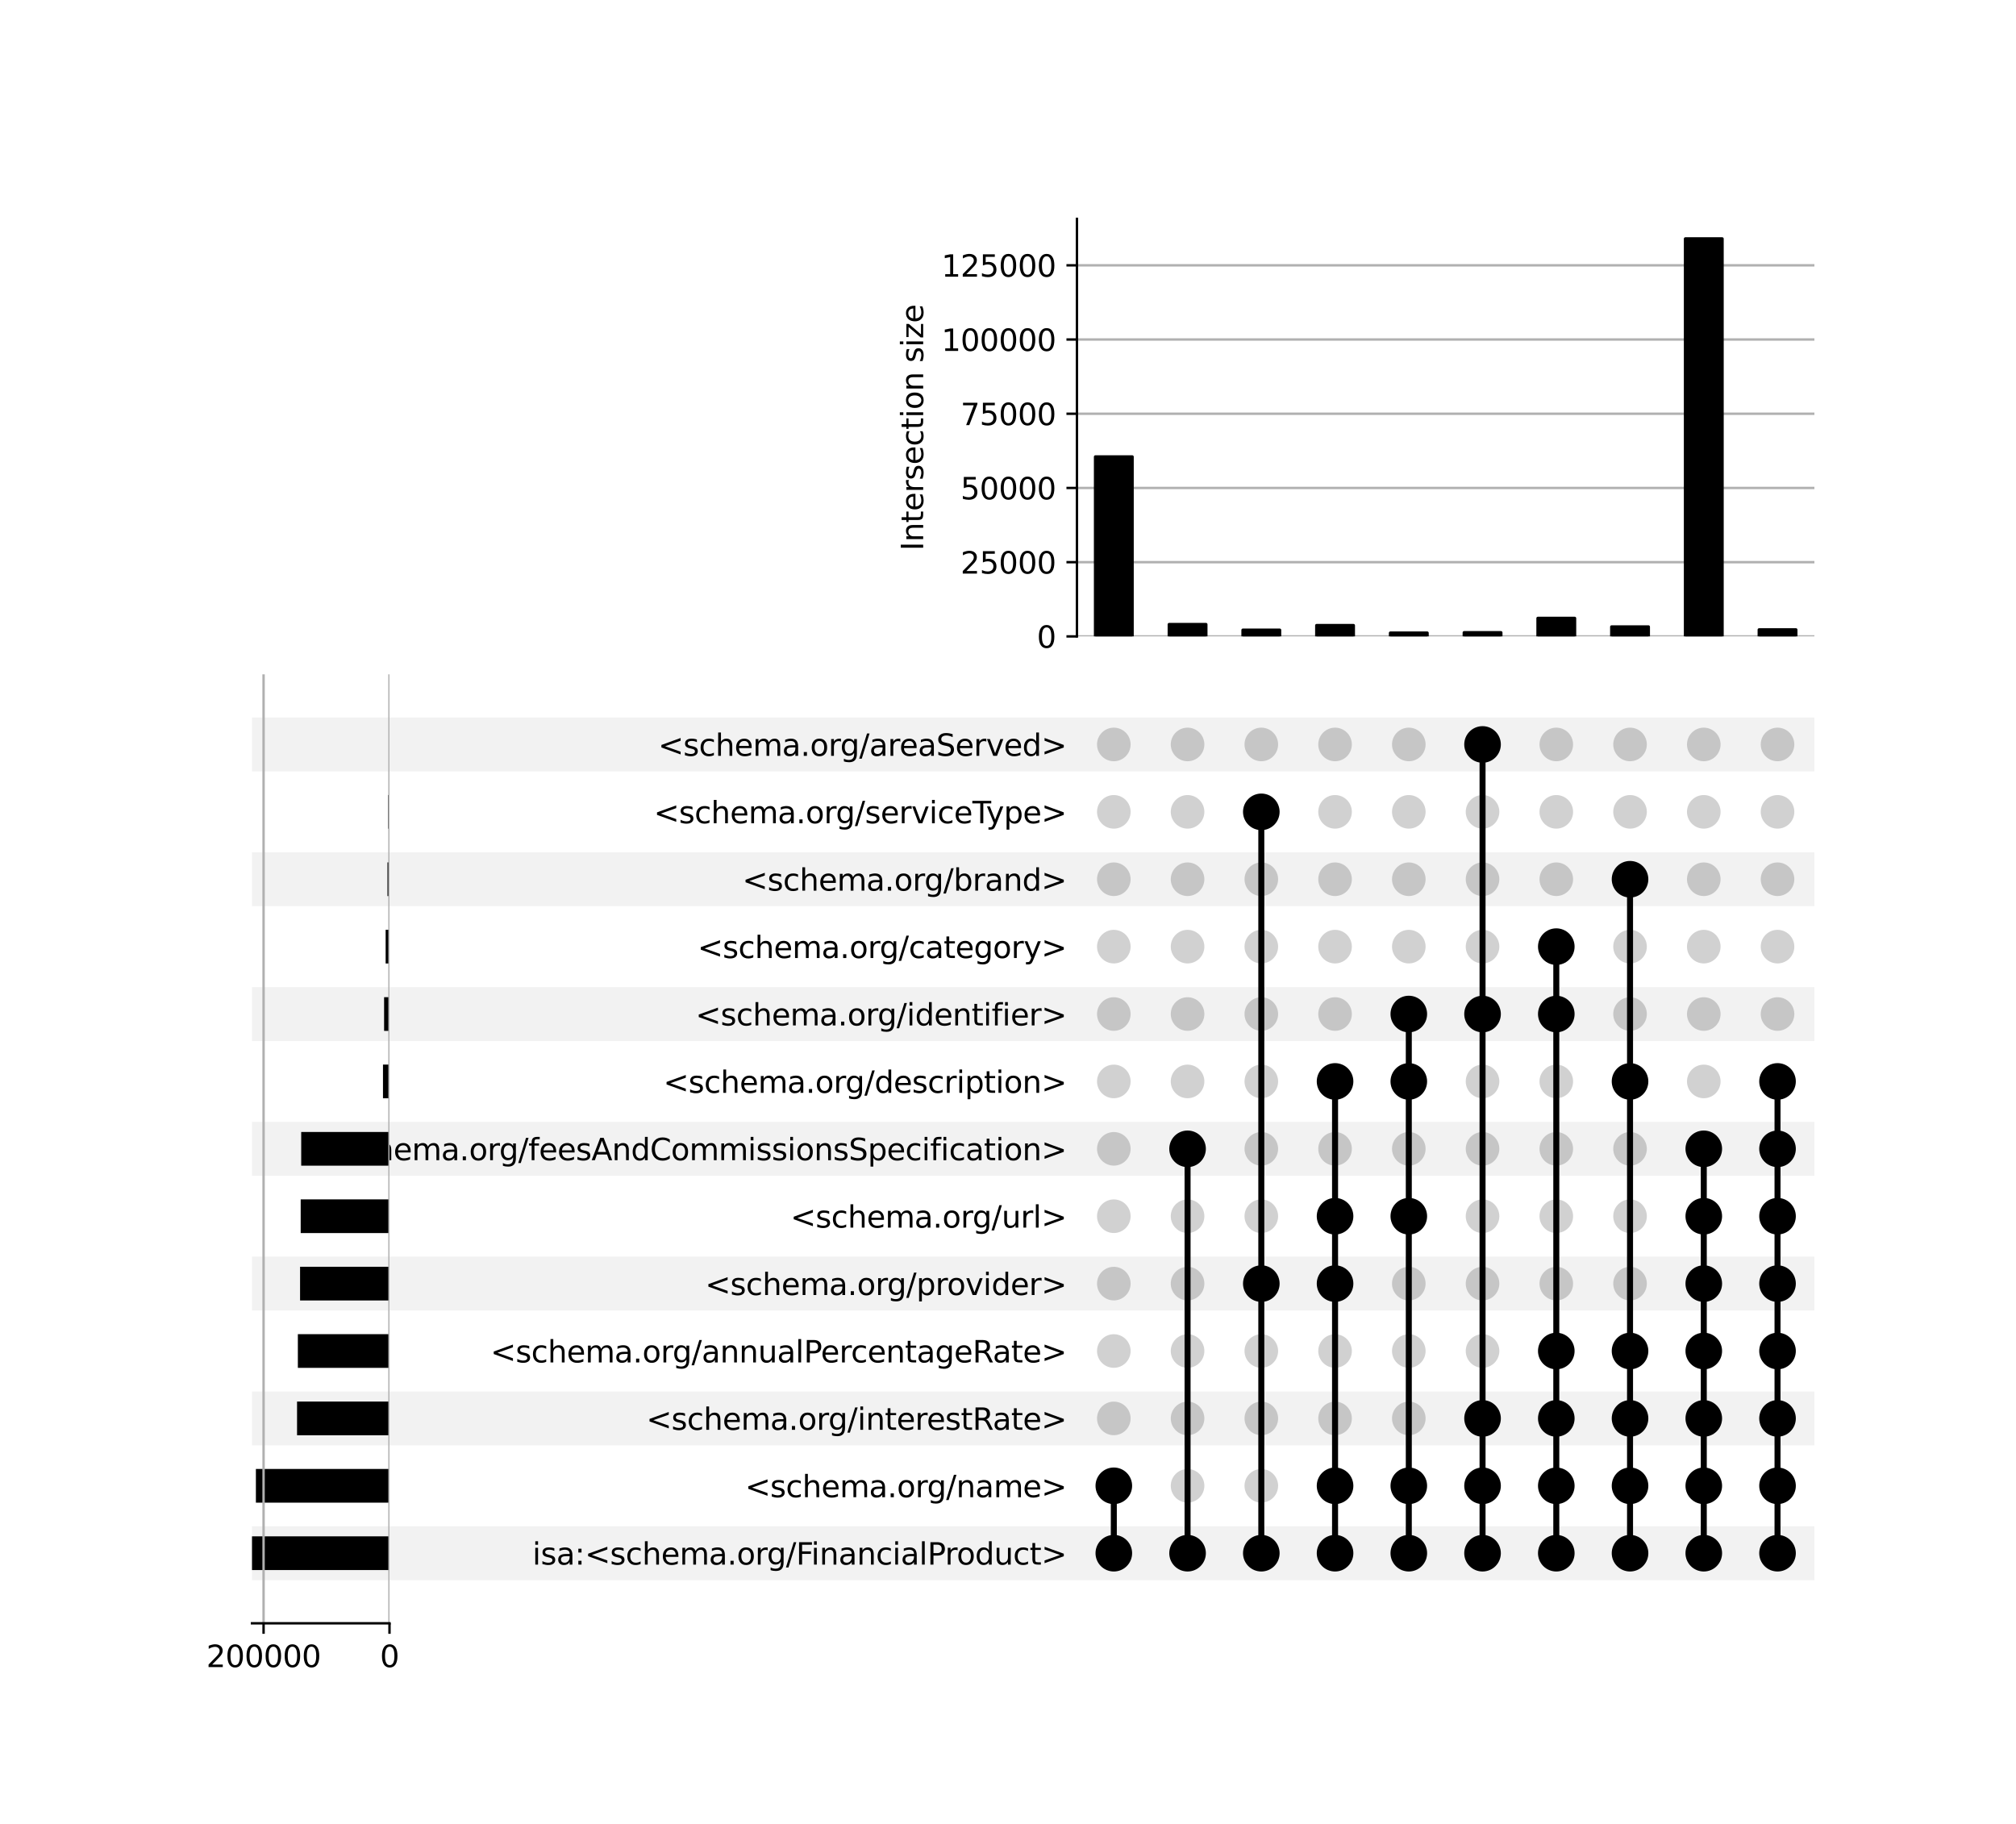 <?xml version="1.0" encoding="utf-8" standalone="no"?>
<!DOCTYPE svg PUBLIC "-//W3C//DTD SVG 1.1//EN"
  "http://www.w3.org/Graphics/SVG/1.1/DTD/svg11.dtd">
<svg xmlns:xlink="http://www.w3.org/1999/xlink" width="672pt" height="608pt" viewBox="0 0 672 608" xmlns="http://www.w3.org/2000/svg" version="1.1">
 <defs>
  <style type="text/css">*{stroke-linejoin: round; stroke-linecap: butt}</style>
 </defs>
 <g id="figure_1">
  <g id="patch_1">
   <path d="M 0 608 
L 672 608 
L 672 0 
L 0 0 
z
" style="fill: #ffffff"/>
  </g>
  <g id="axes_1">
   <g id="patch_2">
    <path d="M 84 526.742 
L 604.8 526.742 
L 604.8 508.769 
L 84 508.769 
z
" clip-path="url(#p2b5cf72cda)" style="fill-opacity: 0.051"/>
   </g>
   <g id="patch_3">
    <path d="M 84 481.809 
L 604.8 481.809 
L 604.8 463.836 
L 84 463.836 
z
" clip-path="url(#p2b5cf72cda)" style="fill-opacity: 0.051"/>
   </g>
   <g id="patch_4">
    <path d="M 84 436.877 
L 604.8 436.877 
L 604.8 418.904 
L 84 418.904 
z
" clip-path="url(#p2b5cf72cda)" style="fill-opacity: 0.051"/>
   </g>
   <g id="patch_5">
    <path d="M 84 391.944 
L 604.8 391.944 
L 604.8 373.971 
L 84 373.971 
z
" clip-path="url(#p2b5cf72cda)" style="fill-opacity: 0.051"/>
   </g>
   <g id="patch_6">
    <path d="M 84 347.012 
L 604.8 347.012 
L 604.8 329.039 
L 84 329.039 
z
" clip-path="url(#p2b5cf72cda)" style="fill-opacity: 0.051"/>
   </g>
   <g id="patch_7">
    <path d="M 84 302.079 
L 604.8 302.079 
L 604.8 284.106 
L 84 284.106 
z
" clip-path="url(#p2b5cf72cda)" style="fill-opacity: 0.051"/>
   </g>
   <g id="patch_8">
    <path d="M 84 257.147 
L 604.8 257.147 
L 604.8 239.174 
L 84 239.174 
z
" clip-path="url(#p2b5cf72cda)" style="fill-opacity: 0.051"/>
   </g>
   <g id="matplotlib.axis_1"/>
   <g id="matplotlib.axis_2">
    <g id="ytick_1"/>
    <g id="ytick_2"/>
    <g id="ytick_3"/>
    <g id="ytick_4"/>
    <g id="ytick_5"/>
    <g id="ytick_6"/>
    <g id="ytick_7"/>
    <g id="ytick_8"/>
    <g id="ytick_9"/>
    <g id="ytick_10"/>
    <g id="ytick_11"/>
    <g id="ytick_12"/>
    <g id="ytick_13"/>
   </g>
  </g>
  <g id="axes_2">
   <g id="matplotlib.axis_3">
    <g id="ytick_14">
     <g id="line2d_1"/>
     <g id="text_1">
      <!-- isa:&lt;schema.org/FinancialProduct&gt; -->
      <g transform="translate(177.467 521.554) scale(0.1 -0.1)">
       <defs>
        <path id="DejaVuSans-69" d="M 603 3500 
L 1178 3500 
L 1178 0 
L 603 0 
L 603 3500 
z
M 603 4863 
L 1178 4863 
L 1178 4134 
L 603 4134 
L 603 4863 
z
" transform="scale(0.016)"/>
        <path id="DejaVuSans-73" d="M 2834 3397 
L 2834 2853 
Q 2591 2978 2328 3040 
Q 2066 3103 1784 3103 
Q 1356 3103 1142 2972 
Q 928 2841 928 2578 
Q 928 2378 1081 2264 
Q 1234 2150 1697 2047 
L 1894 2003 
Q 2506 1872 2764 1633 
Q 3022 1394 3022 966 
Q 3022 478 2636 193 
Q 2250 -91 1575 -91 
Q 1294 -91 989 -36 
Q 684 19 347 128 
L 347 722 
Q 666 556 975 473 
Q 1284 391 1588 391 
Q 1994 391 2212 530 
Q 2431 669 2431 922 
Q 2431 1156 2273 1281 
Q 2116 1406 1581 1522 
L 1381 1569 
Q 847 1681 609 1914 
Q 372 2147 372 2553 
Q 372 3047 722 3315 
Q 1072 3584 1716 3584 
Q 2034 3584 2315 3537 
Q 2597 3491 2834 3397 
z
" transform="scale(0.016)"/>
        <path id="DejaVuSans-61" d="M 2194 1759 
Q 1497 1759 1228 1600 
Q 959 1441 959 1056 
Q 959 750 1161 570 
Q 1363 391 1709 391 
Q 2188 391 2477 730 
Q 2766 1069 2766 1631 
L 2766 1759 
L 2194 1759 
z
M 3341 1997 
L 3341 0 
L 2766 0 
L 2766 531 
Q 2569 213 2275 61 
Q 1981 -91 1556 -91 
Q 1019 -91 701 211 
Q 384 513 384 1019 
Q 384 1609 779 1909 
Q 1175 2209 1959 2209 
L 2766 2209 
L 2766 2266 
Q 2766 2663 2505 2880 
Q 2244 3097 1772 3097 
Q 1472 3097 1187 3025 
Q 903 2953 641 2809 
L 641 3341 
Q 956 3463 1253 3523 
Q 1550 3584 1831 3584 
Q 2591 3584 2966 3190 
Q 3341 2797 3341 1997 
z
" transform="scale(0.016)"/>
        <path id="DejaVuSans-3a" d="M 750 794 
L 1409 794 
L 1409 0 
L 750 0 
L 750 794 
z
M 750 3309 
L 1409 3309 
L 1409 2516 
L 750 2516 
L 750 3309 
z
" transform="scale(0.016)"/>
        <path id="DejaVuSans-3c" d="M 4684 3150 
L 1459 2003 
L 4684 863 
L 4684 294 
L 678 1747 
L 678 2266 
L 4684 3719 
L 4684 3150 
z
" transform="scale(0.016)"/>
        <path id="DejaVuSans-63" d="M 3122 3366 
L 3122 2828 
Q 2878 2963 2633 3030 
Q 2388 3097 2138 3097 
Q 1578 3097 1268 2742 
Q 959 2388 959 1747 
Q 959 1106 1268 751 
Q 1578 397 2138 397 
Q 2388 397 2633 464 
Q 2878 531 3122 666 
L 3122 134 
Q 2881 22 2623 -34 
Q 2366 -91 2075 -91 
Q 1284 -91 818 406 
Q 353 903 353 1747 
Q 353 2603 823 3093 
Q 1294 3584 2113 3584 
Q 2378 3584 2631 3529 
Q 2884 3475 3122 3366 
z
" transform="scale(0.016)"/>
        <path id="DejaVuSans-68" d="M 3513 2113 
L 3513 0 
L 2938 0 
L 2938 2094 
Q 2938 2591 2744 2837 
Q 2550 3084 2163 3084 
Q 1697 3084 1428 2787 
Q 1159 2491 1159 1978 
L 1159 0 
L 581 0 
L 581 4863 
L 1159 4863 
L 1159 2956 
Q 1366 3272 1645 3428 
Q 1925 3584 2291 3584 
Q 2894 3584 3203 3211 
Q 3513 2838 3513 2113 
z
" transform="scale(0.016)"/>
        <path id="DejaVuSans-65" d="M 3597 1894 
L 3597 1613 
L 953 1613 
Q 991 1019 1311 708 
Q 1631 397 2203 397 
Q 2534 397 2845 478 
Q 3156 559 3463 722 
L 3463 178 
Q 3153 47 2828 -22 
Q 2503 -91 2169 -91 
Q 1331 -91 842 396 
Q 353 884 353 1716 
Q 353 2575 817 3079 
Q 1281 3584 2069 3584 
Q 2775 3584 3186 3129 
Q 3597 2675 3597 1894 
z
M 3022 2063 
Q 3016 2534 2758 2815 
Q 2500 3097 2075 3097 
Q 1594 3097 1305 2825 
Q 1016 2553 972 2059 
L 3022 2063 
z
" transform="scale(0.016)"/>
        <path id="DejaVuSans-6d" d="M 3328 2828 
Q 3544 3216 3844 3400 
Q 4144 3584 4550 3584 
Q 5097 3584 5394 3201 
Q 5691 2819 5691 2113 
L 5691 0 
L 5113 0 
L 5113 2094 
Q 5113 2597 4934 2840 
Q 4756 3084 4391 3084 
Q 3944 3084 3684 2787 
Q 3425 2491 3425 1978 
L 3425 0 
L 2847 0 
L 2847 2094 
Q 2847 2600 2669 2842 
Q 2491 3084 2119 3084 
Q 1678 3084 1418 2786 
Q 1159 2488 1159 1978 
L 1159 0 
L 581 0 
L 581 3500 
L 1159 3500 
L 1159 2956 
Q 1356 3278 1631 3431 
Q 1906 3584 2284 3584 
Q 2666 3584 2933 3390 
Q 3200 3197 3328 2828 
z
" transform="scale(0.016)"/>
        <path id="DejaVuSans-2e" d="M 684 794 
L 1344 794 
L 1344 0 
L 684 0 
L 684 794 
z
" transform="scale(0.016)"/>
        <path id="DejaVuSans-6f" d="M 1959 3097 
Q 1497 3097 1228 2736 
Q 959 2375 959 1747 
Q 959 1119 1226 758 
Q 1494 397 1959 397 
Q 2419 397 2687 759 
Q 2956 1122 2956 1747 
Q 2956 2369 2687 2733 
Q 2419 3097 1959 3097 
z
M 1959 3584 
Q 2709 3584 3137 3096 
Q 3566 2609 3566 1747 
Q 3566 888 3137 398 
Q 2709 -91 1959 -91 
Q 1206 -91 779 398 
Q 353 888 353 1747 
Q 353 2609 779 3096 
Q 1206 3584 1959 3584 
z
" transform="scale(0.016)"/>
        <path id="DejaVuSans-72" d="M 2631 2963 
Q 2534 3019 2420 3045 
Q 2306 3072 2169 3072 
Q 1681 3072 1420 2755 
Q 1159 2438 1159 1844 
L 1159 0 
L 581 0 
L 581 3500 
L 1159 3500 
L 1159 2956 
Q 1341 3275 1631 3429 
Q 1922 3584 2338 3584 
Q 2397 3584 2469 3576 
Q 2541 3569 2628 3553 
L 2631 2963 
z
" transform="scale(0.016)"/>
        <path id="DejaVuSans-67" d="M 2906 1791 
Q 2906 2416 2648 2759 
Q 2391 3103 1925 3103 
Q 1463 3103 1205 2759 
Q 947 2416 947 1791 
Q 947 1169 1205 825 
Q 1463 481 1925 481 
Q 2391 481 2648 825 
Q 2906 1169 2906 1791 
z
M 3481 434 
Q 3481 -459 3084 -895 
Q 2688 -1331 1869 -1331 
Q 1566 -1331 1297 -1286 
Q 1028 -1241 775 -1147 
L 775 -588 
Q 1028 -725 1275 -790 
Q 1522 -856 1778 -856 
Q 2344 -856 2625 -561 
Q 2906 -266 2906 331 
L 2906 616 
Q 2728 306 2450 153 
Q 2172 0 1784 0 
Q 1141 0 747 490 
Q 353 981 353 1791 
Q 353 2603 747 3093 
Q 1141 3584 1784 3584 
Q 2172 3584 2450 3431 
Q 2728 3278 2906 2969 
L 2906 3500 
L 3481 3500 
L 3481 434 
z
" transform="scale(0.016)"/>
        <path id="DejaVuSans-2f" d="M 1625 4666 
L 2156 4666 
L 531 -594 
L 0 -594 
L 1625 4666 
z
" transform="scale(0.016)"/>
        <path id="DejaVuSans-46" d="M 628 4666 
L 3309 4666 
L 3309 4134 
L 1259 4134 
L 1259 2759 
L 3109 2759 
L 3109 2228 
L 1259 2228 
L 1259 0 
L 628 0 
L 628 4666 
z
" transform="scale(0.016)"/>
        <path id="DejaVuSans-6e" d="M 3513 2113 
L 3513 0 
L 2938 0 
L 2938 2094 
Q 2938 2591 2744 2837 
Q 2550 3084 2163 3084 
Q 1697 3084 1428 2787 
Q 1159 2491 1159 1978 
L 1159 0 
L 581 0 
L 581 3500 
L 1159 3500 
L 1159 2956 
Q 1366 3272 1645 3428 
Q 1925 3584 2291 3584 
Q 2894 3584 3203 3211 
Q 3513 2838 3513 2113 
z
" transform="scale(0.016)"/>
        <path id="DejaVuSans-6c" d="M 603 4863 
L 1178 4863 
L 1178 0 
L 603 0 
L 603 4863 
z
" transform="scale(0.016)"/>
        <path id="DejaVuSans-50" d="M 1259 4147 
L 1259 2394 
L 2053 2394 
Q 2494 2394 2734 2622 
Q 2975 2850 2975 3272 
Q 2975 3691 2734 3919 
Q 2494 4147 2053 4147 
L 1259 4147 
z
M 628 4666 
L 2053 4666 
Q 2838 4666 3239 4311 
Q 3641 3956 3641 3272 
Q 3641 2581 3239 2228 
Q 2838 1875 2053 1875 
L 1259 1875 
L 1259 0 
L 628 0 
L 628 4666 
z
" transform="scale(0.016)"/>
        <path id="DejaVuSans-64" d="M 2906 2969 
L 2906 4863 
L 3481 4863 
L 3481 0 
L 2906 0 
L 2906 525 
Q 2725 213 2448 61 
Q 2172 -91 1784 -91 
Q 1150 -91 751 415 
Q 353 922 353 1747 
Q 353 2572 751 3078 
Q 1150 3584 1784 3584 
Q 2172 3584 2448 3432 
Q 2725 3281 2906 2969 
z
M 947 1747 
Q 947 1113 1208 752 
Q 1469 391 1925 391 
Q 2381 391 2643 752 
Q 2906 1113 2906 1747 
Q 2906 2381 2643 2742 
Q 2381 3103 1925 3103 
Q 1469 3103 1208 2742 
Q 947 2381 947 1747 
z
" transform="scale(0.016)"/>
        <path id="DejaVuSans-75" d="M 544 1381 
L 544 3500 
L 1119 3500 
L 1119 1403 
Q 1119 906 1312 657 
Q 1506 409 1894 409 
Q 2359 409 2629 706 
Q 2900 1003 2900 1516 
L 2900 3500 
L 3475 3500 
L 3475 0 
L 2900 0 
L 2900 538 
Q 2691 219 2414 64 
Q 2138 -91 1772 -91 
Q 1169 -91 856 284 
Q 544 659 544 1381 
z
M 1991 3584 
L 1991 3584 
z
" transform="scale(0.016)"/>
        <path id="DejaVuSans-74" d="M 1172 4494 
L 1172 3500 
L 2356 3500 
L 2356 3053 
L 1172 3053 
L 1172 1153 
Q 1172 725 1289 603 
Q 1406 481 1766 481 
L 2356 481 
L 2356 0 
L 1766 0 
Q 1100 0 847 248 
Q 594 497 594 1153 
L 594 3053 
L 172 3053 
L 172 3500 
L 594 3500 
L 594 4494 
L 1172 4494 
z
" transform="scale(0.016)"/>
        <path id="DejaVuSans-3e" d="M 678 3150 
L 678 3719 
L 4684 2266 
L 4684 1747 
L 678 294 
L 678 863 
L 3897 2003 
L 678 3150 
z
" transform="scale(0.016)"/>
       </defs>
       <use xlink:href="#DejaVuSans-69"/>
       <use xlink:href="#DejaVuSans-73" x="27.783"/>
       <use xlink:href="#DejaVuSans-61" x="79.883"/>
       <use xlink:href="#DejaVuSans-3a" x="141.162"/>
       <use xlink:href="#DejaVuSans-3c" x="174.854"/>
       <use xlink:href="#DejaVuSans-73" x="258.643"/>
       <use xlink:href="#DejaVuSans-63" x="310.742"/>
       <use xlink:href="#DejaVuSans-68" x="365.723"/>
       <use xlink:href="#DejaVuSans-65" x="429.102"/>
       <use xlink:href="#DejaVuSans-6d" x="490.625"/>
       <use xlink:href="#DejaVuSans-61" x="588.037"/>
       <use xlink:href="#DejaVuSans-2e" x="649.316"/>
       <use xlink:href="#DejaVuSans-6f" x="681.104"/>
       <use xlink:href="#DejaVuSans-72" x="742.285"/>
       <use xlink:href="#DejaVuSans-67" x="781.648"/>
       <use xlink:href="#DejaVuSans-2f" x="845.125"/>
       <use xlink:href="#DejaVuSans-46" x="878.816"/>
       <use xlink:href="#DejaVuSans-69" x="929.086"/>
       <use xlink:href="#DejaVuSans-6e" x="956.869"/>
       <use xlink:href="#DejaVuSans-61" x="1020.248"/>
       <use xlink:href="#DejaVuSans-6e" x="1081.527"/>
       <use xlink:href="#DejaVuSans-63" x="1144.906"/>
       <use xlink:href="#DejaVuSans-69" x="1199.887"/>
       <use xlink:href="#DejaVuSans-61" x="1227.67"/>
       <use xlink:href="#DejaVuSans-6c" x="1288.949"/>
       <use xlink:href="#DejaVuSans-50" x="1316.732"/>
       <use xlink:href="#DejaVuSans-72" x="1375.285"/>
       <use xlink:href="#DejaVuSans-6f" x="1414.148"/>
       <use xlink:href="#DejaVuSans-64" x="1475.33"/>
       <use xlink:href="#DejaVuSans-75" x="1538.807"/>
       <use xlink:href="#DejaVuSans-63" x="1602.186"/>
       <use xlink:href="#DejaVuSans-74" x="1657.166"/>
       <use xlink:href="#DejaVuSans-3e" x="1696.375"/>
      </g>
     </g>
    </g>
    <g id="ytick_15">
     <g id="line2d_2"/>
     <g id="text_2">
      <!-- &lt;schema.org/name&gt; -->
      <g transform="translate(248.346 499.088) scale(0.1 -0.1)">
       <use xlink:href="#DejaVuSans-3c"/>
       <use xlink:href="#DejaVuSans-73" x="83.789"/>
       <use xlink:href="#DejaVuSans-63" x="135.889"/>
       <use xlink:href="#DejaVuSans-68" x="190.869"/>
       <use xlink:href="#DejaVuSans-65" x="254.248"/>
       <use xlink:href="#DejaVuSans-6d" x="315.771"/>
       <use xlink:href="#DejaVuSans-61" x="413.184"/>
       <use xlink:href="#DejaVuSans-2e" x="474.463"/>
       <use xlink:href="#DejaVuSans-6f" x="506.25"/>
       <use xlink:href="#DejaVuSans-72" x="567.432"/>
       <use xlink:href="#DejaVuSans-67" x="606.795"/>
       <use xlink:href="#DejaVuSans-2f" x="670.271"/>
       <use xlink:href="#DejaVuSans-6e" x="703.963"/>
       <use xlink:href="#DejaVuSans-61" x="767.342"/>
       <use xlink:href="#DejaVuSans-6d" x="828.621"/>
       <use xlink:href="#DejaVuSans-65" x="926.033"/>
       <use xlink:href="#DejaVuSans-3e" x="987.557"/>
      </g>
     </g>
    </g>
    <g id="ytick_16">
     <g id="line2d_3"/>
     <g id="text_3">
      <!-- &lt;schema.org/interestRate&gt; -->
      <g transform="translate(215.423 476.622) scale(0.1 -0.1)">
       <defs>
        <path id="DejaVuSans-52" d="M 2841 2188 
Q 3044 2119 3236 1894 
Q 3428 1669 3622 1275 
L 4263 0 
L 3584 0 
L 2988 1197 
Q 2756 1666 2539 1819 
Q 2322 1972 1947 1972 
L 1259 1972 
L 1259 0 
L 628 0 
L 628 4666 
L 2053 4666 
Q 2853 4666 3247 4331 
Q 3641 3997 3641 3322 
Q 3641 2881 3436 2590 
Q 3231 2300 2841 2188 
z
M 1259 4147 
L 1259 2491 
L 2053 2491 
Q 2509 2491 2742 2702 
Q 2975 2913 2975 3322 
Q 2975 3731 2742 3939 
Q 2509 4147 2053 4147 
L 1259 4147 
z
" transform="scale(0.016)"/>
       </defs>
       <use xlink:href="#DejaVuSans-3c"/>
       <use xlink:href="#DejaVuSans-73" x="83.789"/>
       <use xlink:href="#DejaVuSans-63" x="135.889"/>
       <use xlink:href="#DejaVuSans-68" x="190.869"/>
       <use xlink:href="#DejaVuSans-65" x="254.248"/>
       <use xlink:href="#DejaVuSans-6d" x="315.771"/>
       <use xlink:href="#DejaVuSans-61" x="413.184"/>
       <use xlink:href="#DejaVuSans-2e" x="474.463"/>
       <use xlink:href="#DejaVuSans-6f" x="506.25"/>
       <use xlink:href="#DejaVuSans-72" x="567.432"/>
       <use xlink:href="#DejaVuSans-67" x="606.795"/>
       <use xlink:href="#DejaVuSans-2f" x="670.271"/>
       <use xlink:href="#DejaVuSans-69" x="703.963"/>
       <use xlink:href="#DejaVuSans-6e" x="731.746"/>
       <use xlink:href="#DejaVuSans-74" x="795.125"/>
       <use xlink:href="#DejaVuSans-65" x="834.334"/>
       <use xlink:href="#DejaVuSans-72" x="895.857"/>
       <use xlink:href="#DejaVuSans-65" x="934.721"/>
       <use xlink:href="#DejaVuSans-73" x="996.244"/>
       <use xlink:href="#DejaVuSans-74" x="1048.344"/>
       <use xlink:href="#DejaVuSans-52" x="1087.553"/>
       <use xlink:href="#DejaVuSans-61" x="1154.785"/>
       <use xlink:href="#DejaVuSans-74" x="1216.064"/>
       <use xlink:href="#DejaVuSans-65" x="1255.273"/>
       <use xlink:href="#DejaVuSans-3e" x="1316.797"/>
      </g>
     </g>
    </g>
    <g id="ytick_17">
     <g id="line2d_4"/>
     <g id="text_4">
      <!-- &lt;schema.org/annualPercentageRate&gt; -->
      <g transform="translate(163.489 454.156) scale(0.1 -0.1)">
       <use xlink:href="#DejaVuSans-3c"/>
       <use xlink:href="#DejaVuSans-73" x="83.789"/>
       <use xlink:href="#DejaVuSans-63" x="135.889"/>
       <use xlink:href="#DejaVuSans-68" x="190.869"/>
       <use xlink:href="#DejaVuSans-65" x="254.248"/>
       <use xlink:href="#DejaVuSans-6d" x="315.771"/>
       <use xlink:href="#DejaVuSans-61" x="413.184"/>
       <use xlink:href="#DejaVuSans-2e" x="474.463"/>
       <use xlink:href="#DejaVuSans-6f" x="506.25"/>
       <use xlink:href="#DejaVuSans-72" x="567.432"/>
       <use xlink:href="#DejaVuSans-67" x="606.795"/>
       <use xlink:href="#DejaVuSans-2f" x="670.271"/>
       <use xlink:href="#DejaVuSans-61" x="703.963"/>
       <use xlink:href="#DejaVuSans-6e" x="765.242"/>
       <use xlink:href="#DejaVuSans-6e" x="828.621"/>
       <use xlink:href="#DejaVuSans-75" x="892"/>
       <use xlink:href="#DejaVuSans-61" x="955.379"/>
       <use xlink:href="#DejaVuSans-6c" x="1016.658"/>
       <use xlink:href="#DejaVuSans-50" x="1044.441"/>
       <use xlink:href="#DejaVuSans-65" x="1101.119"/>
       <use xlink:href="#DejaVuSans-72" x="1162.643"/>
       <use xlink:href="#DejaVuSans-63" x="1201.506"/>
       <use xlink:href="#DejaVuSans-65" x="1256.486"/>
       <use xlink:href="#DejaVuSans-6e" x="1318.01"/>
       <use xlink:href="#DejaVuSans-74" x="1381.389"/>
       <use xlink:href="#DejaVuSans-61" x="1420.598"/>
       <use xlink:href="#DejaVuSans-67" x="1481.877"/>
       <use xlink:href="#DejaVuSans-65" x="1545.354"/>
       <use xlink:href="#DejaVuSans-52" x="1606.877"/>
       <use xlink:href="#DejaVuSans-61" x="1674.109"/>
       <use xlink:href="#DejaVuSans-74" x="1735.389"/>
       <use xlink:href="#DejaVuSans-65" x="1774.598"/>
       <use xlink:href="#DejaVuSans-3e" x="1836.121"/>
      </g>
     </g>
    </g>
    <g id="ytick_18">
     <g id="line2d_5"/>
     <g id="text_5">
      <!-- &lt;schema.org/provider&gt; -->
      <g transform="translate(235.043 431.689) scale(0.1 -0.1)">
       <defs>
        <path id="DejaVuSans-70" d="M 1159 525 
L 1159 -1331 
L 581 -1331 
L 581 3500 
L 1159 3500 
L 1159 2969 
Q 1341 3281 1617 3432 
Q 1894 3584 2278 3584 
Q 2916 3584 3314 3078 
Q 3713 2572 3713 1747 
Q 3713 922 3314 415 
Q 2916 -91 2278 -91 
Q 1894 -91 1617 61 
Q 1341 213 1159 525 
z
M 3116 1747 
Q 3116 2381 2855 2742 
Q 2594 3103 2138 3103 
Q 1681 3103 1420 2742 
Q 1159 2381 1159 1747 
Q 1159 1113 1420 752 
Q 1681 391 2138 391 
Q 2594 391 2855 752 
Q 3116 1113 3116 1747 
z
" transform="scale(0.016)"/>
        <path id="DejaVuSans-76" d="M 191 3500 
L 800 3500 
L 1894 563 
L 2988 3500 
L 3597 3500 
L 2284 0 
L 1503 0 
L 191 3500 
z
" transform="scale(0.016)"/>
       </defs>
       <use xlink:href="#DejaVuSans-3c"/>
       <use xlink:href="#DejaVuSans-73" x="83.789"/>
       <use xlink:href="#DejaVuSans-63" x="135.889"/>
       <use xlink:href="#DejaVuSans-68" x="190.869"/>
       <use xlink:href="#DejaVuSans-65" x="254.248"/>
       <use xlink:href="#DejaVuSans-6d" x="315.771"/>
       <use xlink:href="#DejaVuSans-61" x="413.184"/>
       <use xlink:href="#DejaVuSans-2e" x="474.463"/>
       <use xlink:href="#DejaVuSans-6f" x="506.25"/>
       <use xlink:href="#DejaVuSans-72" x="567.432"/>
       <use xlink:href="#DejaVuSans-67" x="606.795"/>
       <use xlink:href="#DejaVuSans-2f" x="670.271"/>
       <use xlink:href="#DejaVuSans-70" x="703.963"/>
       <use xlink:href="#DejaVuSans-72" x="767.439"/>
       <use xlink:href="#DejaVuSans-6f" x="806.303"/>
       <use xlink:href="#DejaVuSans-76" x="867.484"/>
       <use xlink:href="#DejaVuSans-69" x="926.664"/>
       <use xlink:href="#DejaVuSans-64" x="954.447"/>
       <use xlink:href="#DejaVuSans-65" x="1017.924"/>
       <use xlink:href="#DejaVuSans-72" x="1079.447"/>
       <use xlink:href="#DejaVuSans-3e" x="1120.561"/>
      </g>
     </g>
    </g>
    <g id="ytick_19">
     <g id="line2d_6"/>
     <g id="text_6">
      <!-- &lt;schema.org/url&gt; -->
      <g transform="translate(263.479 409.223) scale(0.1 -0.1)">
       <use xlink:href="#DejaVuSans-3c"/>
       <use xlink:href="#DejaVuSans-73" x="83.789"/>
       <use xlink:href="#DejaVuSans-63" x="135.889"/>
       <use xlink:href="#DejaVuSans-68" x="190.869"/>
       <use xlink:href="#DejaVuSans-65" x="254.248"/>
       <use xlink:href="#DejaVuSans-6d" x="315.771"/>
       <use xlink:href="#DejaVuSans-61" x="413.184"/>
       <use xlink:href="#DejaVuSans-2e" x="474.463"/>
       <use xlink:href="#DejaVuSans-6f" x="506.25"/>
       <use xlink:href="#DejaVuSans-72" x="567.432"/>
       <use xlink:href="#DejaVuSans-67" x="606.795"/>
       <use xlink:href="#DejaVuSans-2f" x="670.271"/>
       <use xlink:href="#DejaVuSans-75" x="703.963"/>
       <use xlink:href="#DejaVuSans-72" x="767.342"/>
       <use xlink:href="#DejaVuSans-6c" x="808.455"/>
       <use xlink:href="#DejaVuSans-3e" x="836.238"/>
      </g>
     </g>
    </g>
    <g id="ytick_20">
     <g id="line2d_7"/>
     <g id="text_7">
      <!-- &lt;schema.org/feesAndCommissionsSpecification&gt; -->
      <g transform="translate(105.714 386.757) scale(0.1 -0.1)">
       <defs>
        <path id="DejaVuSans-66" d="M 2375 4863 
L 2375 4384 
L 1825 4384 
Q 1516 4384 1395 4259 
Q 1275 4134 1275 3809 
L 1275 3500 
L 2222 3500 
L 2222 3053 
L 1275 3053 
L 1275 0 
L 697 0 
L 697 3053 
L 147 3053 
L 147 3500 
L 697 3500 
L 697 3744 
Q 697 4328 969 4595 
Q 1241 4863 1831 4863 
L 2375 4863 
z
" transform="scale(0.016)"/>
        <path id="DejaVuSans-41" d="M 2188 4044 
L 1331 1722 
L 3047 1722 
L 2188 4044 
z
M 1831 4666 
L 2547 4666 
L 4325 0 
L 3669 0 
L 3244 1197 
L 1141 1197 
L 716 0 
L 50 0 
L 1831 4666 
z
" transform="scale(0.016)"/>
        <path id="DejaVuSans-43" d="M 4122 4306 
L 4122 3641 
Q 3803 3938 3442 4084 
Q 3081 4231 2675 4231 
Q 1875 4231 1450 3742 
Q 1025 3253 1025 2328 
Q 1025 1406 1450 917 
Q 1875 428 2675 428 
Q 3081 428 3442 575 
Q 3803 722 4122 1019 
L 4122 359 
Q 3791 134 3420 21 
Q 3050 -91 2638 -91 
Q 1578 -91 968 557 
Q 359 1206 359 2328 
Q 359 3453 968 4101 
Q 1578 4750 2638 4750 
Q 3056 4750 3426 4639 
Q 3797 4528 4122 4306 
z
" transform="scale(0.016)"/>
        <path id="DejaVuSans-53" d="M 3425 4513 
L 3425 3897 
Q 3066 4069 2747 4153 
Q 2428 4238 2131 4238 
Q 1616 4238 1336 4038 
Q 1056 3838 1056 3469 
Q 1056 3159 1242 3001 
Q 1428 2844 1947 2747 
L 2328 2669 
Q 3034 2534 3370 2195 
Q 3706 1856 3706 1288 
Q 3706 609 3251 259 
Q 2797 -91 1919 -91 
Q 1588 -91 1214 -16 
Q 841 59 441 206 
L 441 856 
Q 825 641 1194 531 
Q 1563 422 1919 422 
Q 2459 422 2753 634 
Q 3047 847 3047 1241 
Q 3047 1584 2836 1778 
Q 2625 1972 2144 2069 
L 1759 2144 
Q 1053 2284 737 2584 
Q 422 2884 422 3419 
Q 422 4038 858 4394 
Q 1294 4750 2059 4750 
Q 2388 4750 2728 4690 
Q 3069 4631 3425 4513 
z
" transform="scale(0.016)"/>
       </defs>
       <use xlink:href="#DejaVuSans-3c"/>
       <use xlink:href="#DejaVuSans-73" x="83.789"/>
       <use xlink:href="#DejaVuSans-63" x="135.889"/>
       <use xlink:href="#DejaVuSans-68" x="190.869"/>
       <use xlink:href="#DejaVuSans-65" x="254.248"/>
       <use xlink:href="#DejaVuSans-6d" x="315.771"/>
       <use xlink:href="#DejaVuSans-61" x="413.184"/>
       <use xlink:href="#DejaVuSans-2e" x="474.463"/>
       <use xlink:href="#DejaVuSans-6f" x="506.25"/>
       <use xlink:href="#DejaVuSans-72" x="567.432"/>
       <use xlink:href="#DejaVuSans-67" x="606.795"/>
       <use xlink:href="#DejaVuSans-2f" x="670.271"/>
       <use xlink:href="#DejaVuSans-66" x="703.963"/>
       <use xlink:href="#DejaVuSans-65" x="739.168"/>
       <use xlink:href="#DejaVuSans-65" x="800.691"/>
       <use xlink:href="#DejaVuSans-73" x="862.215"/>
       <use xlink:href="#DejaVuSans-41" x="914.314"/>
       <use xlink:href="#DejaVuSans-6e" x="982.723"/>
       <use xlink:href="#DejaVuSans-64" x="1046.102"/>
       <use xlink:href="#DejaVuSans-43" x="1109.578"/>
       <use xlink:href="#DejaVuSans-6f" x="1179.402"/>
       <use xlink:href="#DejaVuSans-6d" x="1240.584"/>
       <use xlink:href="#DejaVuSans-6d" x="1337.996"/>
       <use xlink:href="#DejaVuSans-69" x="1435.408"/>
       <use xlink:href="#DejaVuSans-73" x="1463.191"/>
       <use xlink:href="#DejaVuSans-73" x="1515.291"/>
       <use xlink:href="#DejaVuSans-69" x="1567.391"/>
       <use xlink:href="#DejaVuSans-6f" x="1595.174"/>
       <use xlink:href="#DejaVuSans-6e" x="1656.355"/>
       <use xlink:href="#DejaVuSans-73" x="1719.734"/>
       <use xlink:href="#DejaVuSans-53" x="1771.834"/>
       <use xlink:href="#DejaVuSans-70" x="1835.311"/>
       <use xlink:href="#DejaVuSans-65" x="1898.787"/>
       <use xlink:href="#DejaVuSans-63" x="1960.311"/>
       <use xlink:href="#DejaVuSans-69" x="2015.291"/>
       <use xlink:href="#DejaVuSans-66" x="2043.074"/>
       <use xlink:href="#DejaVuSans-69" x="2078.279"/>
       <use xlink:href="#DejaVuSans-63" x="2106.062"/>
       <use xlink:href="#DejaVuSans-61" x="2161.043"/>
       <use xlink:href="#DejaVuSans-74" x="2222.322"/>
       <use xlink:href="#DejaVuSans-69" x="2261.531"/>
       <use xlink:href="#DejaVuSans-6f" x="2289.314"/>
       <use xlink:href="#DejaVuSans-6e" x="2350.496"/>
       <use xlink:href="#DejaVuSans-3e" x="2413.875"/>
      </g>
     </g>
    </g>
    <g id="ytick_21">
     <g id="line2d_8"/>
     <g id="text_8">
      <!-- &lt;schema.org/description&gt; -->
      <g transform="translate(221.104 364.291) scale(0.1 -0.1)">
       <use xlink:href="#DejaVuSans-3c"/>
       <use xlink:href="#DejaVuSans-73" x="83.789"/>
       <use xlink:href="#DejaVuSans-63" x="135.889"/>
       <use xlink:href="#DejaVuSans-68" x="190.869"/>
       <use xlink:href="#DejaVuSans-65" x="254.248"/>
       <use xlink:href="#DejaVuSans-6d" x="315.771"/>
       <use xlink:href="#DejaVuSans-61" x="413.184"/>
       <use xlink:href="#DejaVuSans-2e" x="474.463"/>
       <use xlink:href="#DejaVuSans-6f" x="506.25"/>
       <use xlink:href="#DejaVuSans-72" x="567.432"/>
       <use xlink:href="#DejaVuSans-67" x="606.795"/>
       <use xlink:href="#DejaVuSans-2f" x="670.271"/>
       <use xlink:href="#DejaVuSans-64" x="703.963"/>
       <use xlink:href="#DejaVuSans-65" x="767.439"/>
       <use xlink:href="#DejaVuSans-73" x="828.963"/>
       <use xlink:href="#DejaVuSans-63" x="881.062"/>
       <use xlink:href="#DejaVuSans-72" x="936.043"/>
       <use xlink:href="#DejaVuSans-69" x="977.156"/>
       <use xlink:href="#DejaVuSans-70" x="1004.939"/>
       <use xlink:href="#DejaVuSans-74" x="1068.416"/>
       <use xlink:href="#DejaVuSans-69" x="1107.625"/>
       <use xlink:href="#DejaVuSans-6f" x="1135.408"/>
       <use xlink:href="#DejaVuSans-6e" x="1196.59"/>
       <use xlink:href="#DejaVuSans-3e" x="1259.969"/>
      </g>
     </g>
    </g>
    <g id="ytick_22">
     <g id="line2d_9"/>
     <g id="text_9">
      <!-- &lt;schema.org/identifier&gt; -->
      <g transform="translate(231.828 341.825) scale(0.1 -0.1)">
       <use xlink:href="#DejaVuSans-3c"/>
       <use xlink:href="#DejaVuSans-73" x="83.789"/>
       <use xlink:href="#DejaVuSans-63" x="135.889"/>
       <use xlink:href="#DejaVuSans-68" x="190.869"/>
       <use xlink:href="#DejaVuSans-65" x="254.248"/>
       <use xlink:href="#DejaVuSans-6d" x="315.771"/>
       <use xlink:href="#DejaVuSans-61" x="413.184"/>
       <use xlink:href="#DejaVuSans-2e" x="474.463"/>
       <use xlink:href="#DejaVuSans-6f" x="506.25"/>
       <use xlink:href="#DejaVuSans-72" x="567.432"/>
       <use xlink:href="#DejaVuSans-67" x="606.795"/>
       <use xlink:href="#DejaVuSans-2f" x="670.271"/>
       <use xlink:href="#DejaVuSans-69" x="703.963"/>
       <use xlink:href="#DejaVuSans-64" x="731.746"/>
       <use xlink:href="#DejaVuSans-65" x="795.223"/>
       <use xlink:href="#DejaVuSans-6e" x="856.746"/>
       <use xlink:href="#DejaVuSans-74" x="920.125"/>
       <use xlink:href="#DejaVuSans-69" x="959.334"/>
       <use xlink:href="#DejaVuSans-66" x="987.117"/>
       <use xlink:href="#DejaVuSans-69" x="1022.322"/>
       <use xlink:href="#DejaVuSans-65" x="1050.105"/>
       <use xlink:href="#DejaVuSans-72" x="1111.629"/>
       <use xlink:href="#DejaVuSans-3e" x="1152.742"/>
      </g>
     </g>
    </g>
    <g id="ytick_23">
     <g id="line2d_10"/>
     <g id="text_10">
      <!-- &lt;schema.org/category&gt; -->
      <g transform="translate(232.509 319.358) scale(0.1 -0.1)">
       <defs>
        <path id="DejaVuSans-79" d="M 2059 -325 
Q 1816 -950 1584 -1140 
Q 1353 -1331 966 -1331 
L 506 -1331 
L 506 -850 
L 844 -850 
Q 1081 -850 1212 -737 
Q 1344 -625 1503 -206 
L 1606 56 
L 191 3500 
L 800 3500 
L 1894 763 
L 2988 3500 
L 3597 3500 
L 2059 -325 
z
" transform="scale(0.016)"/>
       </defs>
       <use xlink:href="#DejaVuSans-3c"/>
       <use xlink:href="#DejaVuSans-73" x="83.789"/>
       <use xlink:href="#DejaVuSans-63" x="135.889"/>
       <use xlink:href="#DejaVuSans-68" x="190.869"/>
       <use xlink:href="#DejaVuSans-65" x="254.248"/>
       <use xlink:href="#DejaVuSans-6d" x="315.771"/>
       <use xlink:href="#DejaVuSans-61" x="413.184"/>
       <use xlink:href="#DejaVuSans-2e" x="474.463"/>
       <use xlink:href="#DejaVuSans-6f" x="506.25"/>
       <use xlink:href="#DejaVuSans-72" x="567.432"/>
       <use xlink:href="#DejaVuSans-67" x="606.795"/>
       <use xlink:href="#DejaVuSans-2f" x="670.271"/>
       <use xlink:href="#DejaVuSans-63" x="703.963"/>
       <use xlink:href="#DejaVuSans-61" x="758.943"/>
       <use xlink:href="#DejaVuSans-74" x="820.223"/>
       <use xlink:href="#DejaVuSans-65" x="859.432"/>
       <use xlink:href="#DejaVuSans-67" x="920.955"/>
       <use xlink:href="#DejaVuSans-6f" x="984.432"/>
       <use xlink:href="#DejaVuSans-72" x="1045.613"/>
       <use xlink:href="#DejaVuSans-79" x="1086.727"/>
       <use xlink:href="#DejaVuSans-3e" x="1145.906"/>
      </g>
     </g>
    </g>
    <g id="ytick_24">
     <g id="line2d_11"/>
     <g id="text_11">
      <!-- &lt;schema.org/brand&gt; -->
      <g transform="translate(247.432 296.892) scale(0.1 -0.1)">
       <defs>
        <path id="DejaVuSans-62" d="M 3116 1747 
Q 3116 2381 2855 2742 
Q 2594 3103 2138 3103 
Q 1681 3103 1420 2742 
Q 1159 2381 1159 1747 
Q 1159 1113 1420 752 
Q 1681 391 2138 391 
Q 2594 391 2855 752 
Q 3116 1113 3116 1747 
z
M 1159 2969 
Q 1341 3281 1617 3432 
Q 1894 3584 2278 3584 
Q 2916 3584 3314 3078 
Q 3713 2572 3713 1747 
Q 3713 922 3314 415 
Q 2916 -91 2278 -91 
Q 1894 -91 1617 61 
Q 1341 213 1159 525 
L 1159 0 
L 581 0 
L 581 4863 
L 1159 4863 
L 1159 2969 
z
" transform="scale(0.016)"/>
       </defs>
       <use xlink:href="#DejaVuSans-3c"/>
       <use xlink:href="#DejaVuSans-73" x="83.789"/>
       <use xlink:href="#DejaVuSans-63" x="135.889"/>
       <use xlink:href="#DejaVuSans-68" x="190.869"/>
       <use xlink:href="#DejaVuSans-65" x="254.248"/>
       <use xlink:href="#DejaVuSans-6d" x="315.771"/>
       <use xlink:href="#DejaVuSans-61" x="413.184"/>
       <use xlink:href="#DejaVuSans-2e" x="474.463"/>
       <use xlink:href="#DejaVuSans-6f" x="506.25"/>
       <use xlink:href="#DejaVuSans-72" x="567.432"/>
       <use xlink:href="#DejaVuSans-67" x="606.795"/>
       <use xlink:href="#DejaVuSans-2f" x="670.271"/>
       <use xlink:href="#DejaVuSans-62" x="703.963"/>
       <use xlink:href="#DejaVuSans-72" x="767.439"/>
       <use xlink:href="#DejaVuSans-61" x="808.553"/>
       <use xlink:href="#DejaVuSans-6e" x="869.832"/>
       <use xlink:href="#DejaVuSans-64" x="933.211"/>
       <use xlink:href="#DejaVuSans-3e" x="996.688"/>
      </g>
     </g>
    </g>
    <g id="ytick_25">
     <g id="line2d_12"/>
     <g id="text_12">
      <!-- &lt;schema.org/serviceType&gt; -->
      <g transform="translate(217.918 274.426) scale(0.1 -0.1)">
       <defs>
        <path id="DejaVuSans-54" d="M -19 4666 
L 3928 4666 
L 3928 4134 
L 2272 4134 
L 2272 0 
L 1638 0 
L 1638 4134 
L -19 4134 
L -19 4666 
z
" transform="scale(0.016)"/>
       </defs>
       <use xlink:href="#DejaVuSans-3c"/>
       <use xlink:href="#DejaVuSans-73" x="83.789"/>
       <use xlink:href="#DejaVuSans-63" x="135.889"/>
       <use xlink:href="#DejaVuSans-68" x="190.869"/>
       <use xlink:href="#DejaVuSans-65" x="254.248"/>
       <use xlink:href="#DejaVuSans-6d" x="315.771"/>
       <use xlink:href="#DejaVuSans-61" x="413.184"/>
       <use xlink:href="#DejaVuSans-2e" x="474.463"/>
       <use xlink:href="#DejaVuSans-6f" x="506.25"/>
       <use xlink:href="#DejaVuSans-72" x="567.432"/>
       <use xlink:href="#DejaVuSans-67" x="606.795"/>
       <use xlink:href="#DejaVuSans-2f" x="670.271"/>
       <use xlink:href="#DejaVuSans-73" x="703.963"/>
       <use xlink:href="#DejaVuSans-65" x="756.062"/>
       <use xlink:href="#DejaVuSans-72" x="817.586"/>
       <use xlink:href="#DejaVuSans-76" x="858.699"/>
       <use xlink:href="#DejaVuSans-69" x="917.879"/>
       <use xlink:href="#DejaVuSans-63" x="945.662"/>
       <use xlink:href="#DejaVuSans-65" x="1000.643"/>
       <use xlink:href="#DejaVuSans-54" x="1062.166"/>
       <use xlink:href="#DejaVuSans-79" x="1107.625"/>
       <use xlink:href="#DejaVuSans-70" x="1166.805"/>
       <use xlink:href="#DejaVuSans-65" x="1230.281"/>
       <use xlink:href="#DejaVuSans-3e" x="1291.805"/>
      </g>
     </g>
    </g>
    <g id="ytick_26">
     <g id="line2d_13"/>
     <g id="text_13">
      <!-- &lt;schema.org/areaServed&gt; -->
      <g transform="translate(219.378 251.96) scale(0.1 -0.1)">
       <use xlink:href="#DejaVuSans-3c"/>
       <use xlink:href="#DejaVuSans-73" x="83.789"/>
       <use xlink:href="#DejaVuSans-63" x="135.889"/>
       <use xlink:href="#DejaVuSans-68" x="190.869"/>
       <use xlink:href="#DejaVuSans-65" x="254.248"/>
       <use xlink:href="#DejaVuSans-6d" x="315.771"/>
       <use xlink:href="#DejaVuSans-61" x="413.184"/>
       <use xlink:href="#DejaVuSans-2e" x="474.463"/>
       <use xlink:href="#DejaVuSans-6f" x="506.25"/>
       <use xlink:href="#DejaVuSans-72" x="567.432"/>
       <use xlink:href="#DejaVuSans-67" x="606.795"/>
       <use xlink:href="#DejaVuSans-2f" x="670.271"/>
       <use xlink:href="#DejaVuSans-61" x="703.963"/>
       <use xlink:href="#DejaVuSans-72" x="765.242"/>
       <use xlink:href="#DejaVuSans-65" x="804.105"/>
       <use xlink:href="#DejaVuSans-61" x="865.629"/>
       <use xlink:href="#DejaVuSans-53" x="926.908"/>
       <use xlink:href="#DejaVuSans-65" x="990.385"/>
       <use xlink:href="#DejaVuSans-72" x="1051.908"/>
       <use xlink:href="#DejaVuSans-76" x="1093.021"/>
       <use xlink:href="#DejaVuSans-65" x="1152.201"/>
       <use xlink:href="#DejaVuSans-64" x="1213.725"/>
       <use xlink:href="#DejaVuSans-3e" x="1277.201"/>
      </g>
     </g>
    </g>
   </g>
   <g id="LineCollection_1">
    <path d="M 371.273 517.755 
L 371.273 495.289 
" clip-path="url(#p6c7d14c064)" style="fill: none; stroke: #000000; stroke-width: 2"/>
    <path d="M 395.855 517.755 
L 395.855 382.958 
" clip-path="url(#p6c7d14c064)" style="fill: none; stroke: #000000; stroke-width: 2"/>
    <path d="M 420.437 517.755 
L 420.437 270.627 
" clip-path="url(#p6c7d14c064)" style="fill: none; stroke: #000000; stroke-width: 2"/>
    <path d="M 445.019 517.755 
L 445.019 360.492 
" clip-path="url(#p6c7d14c064)" style="fill: none; stroke: #000000; stroke-width: 2"/>
    <path d="M 469.6 517.755 
L 469.6 338.025 
" clip-path="url(#p6c7d14c064)" style="fill: none; stroke: #000000; stroke-width: 2"/>
    <path d="M 494.182 517.755 
L 494.182 248.161 
" clip-path="url(#p6c7d14c064)" style="fill: none; stroke: #000000; stroke-width: 2"/>
    <path d="M 518.764 517.755 
L 518.764 315.559 
" clip-path="url(#p6c7d14c064)" style="fill: none; stroke: #000000; stroke-width: 2"/>
    <path d="M 543.346 517.755 
L 543.346 293.093 
" clip-path="url(#p6c7d14c064)" style="fill: none; stroke: #000000; stroke-width: 2"/>
    <path d="M 567.927 517.755 
L 567.927 382.958 
" clip-path="url(#p6c7d14c064)" style="fill: none; stroke: #000000; stroke-width: 2"/>
    <path d="M 592.509 517.755 
L 592.509 360.492 
" clip-path="url(#p6c7d14c064)" style="fill: none; stroke: #000000; stroke-width: 2"/>
   </g>
   <g id="PathCollection_1">
    <defs>
     <path id="C0_0_a87a375572" d="M 0 5.6 
C 1.485 5.6 2.91 5.01 3.96 3.96 
C 5.01 2.91 5.6 1.485 5.6 -0 
C 5.6 -1.485 5.01 -2.91 3.96 -3.96 
C 2.91 -5.01 1.485 -5.6 0 -5.6 
C -1.485 -5.6 -2.91 -5.01 -3.96 -3.96 
C -5.01 -2.91 -5.6 -1.485 -5.6 0 
C -5.6 1.485 -5.01 2.91 -3.96 3.96 
C -2.91 5.01 -1.485 5.6 0 5.6 
z
"/>
    </defs>
    <g clip-path="url(#p6c7d14c064)">
     <use xlink:href="#C0_0_a87a375572" x="371.273" y="517.755" style="stroke: #000000"/>
    </g>
    <g clip-path="url(#p6c7d14c064)">
     <use xlink:href="#C0_0_a87a375572" x="371.273" y="495.289" style="stroke: #000000"/>
    </g>
    <g clip-path="url(#p6c7d14c064)">
     <use xlink:href="#C0_0_a87a375572" x="371.273" y="472.823" style="fill-opacity: 0.18"/>
    </g>
    <g clip-path="url(#p6c7d14c064)">
     <use xlink:href="#C0_0_a87a375572" x="371.273" y="450.356" style="fill-opacity: 0.18"/>
    </g>
    <g clip-path="url(#p6c7d14c064)">
     <use xlink:href="#C0_0_a87a375572" x="371.273" y="427.89" style="fill-opacity: 0.18"/>
    </g>
    <g clip-path="url(#p6c7d14c064)">
     <use xlink:href="#C0_0_a87a375572" x="371.273" y="405.424" style="fill-opacity: 0.18"/>
    </g>
    <g clip-path="url(#p6c7d14c064)">
     <use xlink:href="#C0_0_a87a375572" x="371.273" y="382.958" style="fill-opacity: 0.18"/>
    </g>
    <g clip-path="url(#p6c7d14c064)">
     <use xlink:href="#C0_0_a87a375572" x="371.273" y="360.492" style="fill-opacity: 0.18"/>
    </g>
    <g clip-path="url(#p6c7d14c064)">
     <use xlink:href="#C0_0_a87a375572" x="371.273" y="338.025" style="fill-opacity: 0.18"/>
    </g>
    <g clip-path="url(#p6c7d14c064)">
     <use xlink:href="#C0_0_a87a375572" x="371.273" y="315.559" style="fill-opacity: 0.18"/>
    </g>
    <g clip-path="url(#p6c7d14c064)">
     <use xlink:href="#C0_0_a87a375572" x="371.273" y="293.093" style="fill-opacity: 0.18"/>
    </g>
    <g clip-path="url(#p6c7d14c064)">
     <use xlink:href="#C0_0_a87a375572" x="371.273" y="270.627" style="fill-opacity: 0.18"/>
    </g>
    <g clip-path="url(#p6c7d14c064)">
     <use xlink:href="#C0_0_a87a375572" x="371.273" y="248.161" style="fill-opacity: 0.18"/>
    </g>
    <g clip-path="url(#p6c7d14c064)">
     <use xlink:href="#C0_0_a87a375572" x="395.855" y="517.755" style="stroke: #000000"/>
    </g>
    <g clip-path="url(#p6c7d14c064)">
     <use xlink:href="#C0_0_a87a375572" x="395.855" y="495.289" style="fill-opacity: 0.18"/>
    </g>
    <g clip-path="url(#p6c7d14c064)">
     <use xlink:href="#C0_0_a87a375572" x="395.855" y="472.823" style="fill-opacity: 0.18"/>
    </g>
    <g clip-path="url(#p6c7d14c064)">
     <use xlink:href="#C0_0_a87a375572" x="395.855" y="450.356" style="fill-opacity: 0.18"/>
    </g>
    <g clip-path="url(#p6c7d14c064)">
     <use xlink:href="#C0_0_a87a375572" x="395.855" y="427.89" style="fill-opacity: 0.18"/>
    </g>
    <g clip-path="url(#p6c7d14c064)">
     <use xlink:href="#C0_0_a87a375572" x="395.855" y="405.424" style="fill-opacity: 0.18"/>
    </g>
    <g clip-path="url(#p6c7d14c064)">
     <use xlink:href="#C0_0_a87a375572" x="395.855" y="382.958" style="stroke: #000000"/>
    </g>
    <g clip-path="url(#p6c7d14c064)">
     <use xlink:href="#C0_0_a87a375572" x="395.855" y="360.492" style="fill-opacity: 0.18"/>
    </g>
    <g clip-path="url(#p6c7d14c064)">
     <use xlink:href="#C0_0_a87a375572" x="395.855" y="338.025" style="fill-opacity: 0.18"/>
    </g>
    <g clip-path="url(#p6c7d14c064)">
     <use xlink:href="#C0_0_a87a375572" x="395.855" y="315.559" style="fill-opacity: 0.18"/>
    </g>
    <g clip-path="url(#p6c7d14c064)">
     <use xlink:href="#C0_0_a87a375572" x="395.855" y="293.093" style="fill-opacity: 0.18"/>
    </g>
    <g clip-path="url(#p6c7d14c064)">
     <use xlink:href="#C0_0_a87a375572" x="395.855" y="270.627" style="fill-opacity: 0.18"/>
    </g>
    <g clip-path="url(#p6c7d14c064)">
     <use xlink:href="#C0_0_a87a375572" x="395.855" y="248.161" style="fill-opacity: 0.18"/>
    </g>
    <g clip-path="url(#p6c7d14c064)">
     <use xlink:href="#C0_0_a87a375572" x="420.437" y="517.755" style="stroke: #000000"/>
    </g>
    <g clip-path="url(#p6c7d14c064)">
     <use xlink:href="#C0_0_a87a375572" x="420.437" y="495.289" style="fill-opacity: 0.18"/>
    </g>
    <g clip-path="url(#p6c7d14c064)">
     <use xlink:href="#C0_0_a87a375572" x="420.437" y="472.823" style="fill-opacity: 0.18"/>
    </g>
    <g clip-path="url(#p6c7d14c064)">
     <use xlink:href="#C0_0_a87a375572" x="420.437" y="450.356" style="fill-opacity: 0.18"/>
    </g>
    <g clip-path="url(#p6c7d14c064)">
     <use xlink:href="#C0_0_a87a375572" x="420.437" y="427.89" style="stroke: #000000"/>
    </g>
    <g clip-path="url(#p6c7d14c064)">
     <use xlink:href="#C0_0_a87a375572" x="420.437" y="405.424" style="fill-opacity: 0.18"/>
    </g>
    <g clip-path="url(#p6c7d14c064)">
     <use xlink:href="#C0_0_a87a375572" x="420.437" y="382.958" style="fill-opacity: 0.18"/>
    </g>
    <g clip-path="url(#p6c7d14c064)">
     <use xlink:href="#C0_0_a87a375572" x="420.437" y="360.492" style="fill-opacity: 0.18"/>
    </g>
    <g clip-path="url(#p6c7d14c064)">
     <use xlink:href="#C0_0_a87a375572" x="420.437" y="338.025" style="fill-opacity: 0.18"/>
    </g>
    <g clip-path="url(#p6c7d14c064)">
     <use xlink:href="#C0_0_a87a375572" x="420.437" y="315.559" style="fill-opacity: 0.18"/>
    </g>
    <g clip-path="url(#p6c7d14c064)">
     <use xlink:href="#C0_0_a87a375572" x="420.437" y="293.093" style="fill-opacity: 0.18"/>
    </g>
    <g clip-path="url(#p6c7d14c064)">
     <use xlink:href="#C0_0_a87a375572" x="420.437" y="270.627" style="stroke: #000000"/>
    </g>
    <g clip-path="url(#p6c7d14c064)">
     <use xlink:href="#C0_0_a87a375572" x="420.437" y="248.161" style="fill-opacity: 0.18"/>
    </g>
    <g clip-path="url(#p6c7d14c064)">
     <use xlink:href="#C0_0_a87a375572" x="445.019" y="517.755" style="stroke: #000000"/>
    </g>
    <g clip-path="url(#p6c7d14c064)">
     <use xlink:href="#C0_0_a87a375572" x="445.019" y="495.289" style="stroke: #000000"/>
    </g>
    <g clip-path="url(#p6c7d14c064)">
     <use xlink:href="#C0_0_a87a375572" x="445.019" y="472.823" style="fill-opacity: 0.18"/>
    </g>
    <g clip-path="url(#p6c7d14c064)">
     <use xlink:href="#C0_0_a87a375572" x="445.019" y="450.356" style="fill-opacity: 0.18"/>
    </g>
    <g clip-path="url(#p6c7d14c064)">
     <use xlink:href="#C0_0_a87a375572" x="445.019" y="427.89" style="stroke: #000000"/>
    </g>
    <g clip-path="url(#p6c7d14c064)">
     <use xlink:href="#C0_0_a87a375572" x="445.019" y="405.424" style="stroke: #000000"/>
    </g>
    <g clip-path="url(#p6c7d14c064)">
     <use xlink:href="#C0_0_a87a375572" x="445.019" y="382.958" style="fill-opacity: 0.18"/>
    </g>
    <g clip-path="url(#p6c7d14c064)">
     <use xlink:href="#C0_0_a87a375572" x="445.019" y="360.492" style="stroke: #000000"/>
    </g>
    <g clip-path="url(#p6c7d14c064)">
     <use xlink:href="#C0_0_a87a375572" x="445.019" y="338.025" style="fill-opacity: 0.18"/>
    </g>
    <g clip-path="url(#p6c7d14c064)">
     <use xlink:href="#C0_0_a87a375572" x="445.019" y="315.559" style="fill-opacity: 0.18"/>
    </g>
    <g clip-path="url(#p6c7d14c064)">
     <use xlink:href="#C0_0_a87a375572" x="445.019" y="293.093" style="fill-opacity: 0.18"/>
    </g>
    <g clip-path="url(#p6c7d14c064)">
     <use xlink:href="#C0_0_a87a375572" x="445.019" y="270.627" style="fill-opacity: 0.18"/>
    </g>
    <g clip-path="url(#p6c7d14c064)">
     <use xlink:href="#C0_0_a87a375572" x="445.019" y="248.161" style="fill-opacity: 0.18"/>
    </g>
    <g clip-path="url(#p6c7d14c064)">
     <use xlink:href="#C0_0_a87a375572" x="469.6" y="517.755" style="stroke: #000000"/>
    </g>
    <g clip-path="url(#p6c7d14c064)">
     <use xlink:href="#C0_0_a87a375572" x="469.6" y="495.289" style="stroke: #000000"/>
    </g>
    <g clip-path="url(#p6c7d14c064)">
     <use xlink:href="#C0_0_a87a375572" x="469.6" y="472.823" style="fill-opacity: 0.18"/>
    </g>
    <g clip-path="url(#p6c7d14c064)">
     <use xlink:href="#C0_0_a87a375572" x="469.6" y="450.356" style="fill-opacity: 0.18"/>
    </g>
    <g clip-path="url(#p6c7d14c064)">
     <use xlink:href="#C0_0_a87a375572" x="469.6" y="427.89" style="fill-opacity: 0.18"/>
    </g>
    <g clip-path="url(#p6c7d14c064)">
     <use xlink:href="#C0_0_a87a375572" x="469.6" y="405.424" style="stroke: #000000"/>
    </g>
    <g clip-path="url(#p6c7d14c064)">
     <use xlink:href="#C0_0_a87a375572" x="469.6" y="382.958" style="fill-opacity: 0.18"/>
    </g>
    <g clip-path="url(#p6c7d14c064)">
     <use xlink:href="#C0_0_a87a375572" x="469.6" y="360.492" style="stroke: #000000"/>
    </g>
    <g clip-path="url(#p6c7d14c064)">
     <use xlink:href="#C0_0_a87a375572" x="469.6" y="338.025" style="stroke: #000000"/>
    </g>
    <g clip-path="url(#p6c7d14c064)">
     <use xlink:href="#C0_0_a87a375572" x="469.6" y="315.559" style="fill-opacity: 0.18"/>
    </g>
    <g clip-path="url(#p6c7d14c064)">
     <use xlink:href="#C0_0_a87a375572" x="469.6" y="293.093" style="fill-opacity: 0.18"/>
    </g>
    <g clip-path="url(#p6c7d14c064)">
     <use xlink:href="#C0_0_a87a375572" x="469.6" y="270.627" style="fill-opacity: 0.18"/>
    </g>
    <g clip-path="url(#p6c7d14c064)">
     <use xlink:href="#C0_0_a87a375572" x="469.6" y="248.161" style="fill-opacity: 0.18"/>
    </g>
    <g clip-path="url(#p6c7d14c064)">
     <use xlink:href="#C0_0_a87a375572" x="494.182" y="517.755" style="stroke: #000000"/>
    </g>
    <g clip-path="url(#p6c7d14c064)">
     <use xlink:href="#C0_0_a87a375572" x="494.182" y="495.289" style="stroke: #000000"/>
    </g>
    <g clip-path="url(#p6c7d14c064)">
     <use xlink:href="#C0_0_a87a375572" x="494.182" y="472.823" style="stroke: #000000"/>
    </g>
    <g clip-path="url(#p6c7d14c064)">
     <use xlink:href="#C0_0_a87a375572" x="494.182" y="450.356" style="fill-opacity: 0.18"/>
    </g>
    <g clip-path="url(#p6c7d14c064)">
     <use xlink:href="#C0_0_a87a375572" x="494.182" y="427.89" style="fill-opacity: 0.18"/>
    </g>
    <g clip-path="url(#p6c7d14c064)">
     <use xlink:href="#C0_0_a87a375572" x="494.182" y="405.424" style="fill-opacity: 0.18"/>
    </g>
    <g clip-path="url(#p6c7d14c064)">
     <use xlink:href="#C0_0_a87a375572" x="494.182" y="382.958" style="fill-opacity: 0.18"/>
    </g>
    <g clip-path="url(#p6c7d14c064)">
     <use xlink:href="#C0_0_a87a375572" x="494.182" y="360.492" style="fill-opacity: 0.18"/>
    </g>
    <g clip-path="url(#p6c7d14c064)">
     <use xlink:href="#C0_0_a87a375572" x="494.182" y="338.025" style="stroke: #000000"/>
    </g>
    <g clip-path="url(#p6c7d14c064)">
     <use xlink:href="#C0_0_a87a375572" x="494.182" y="315.559" style="fill-opacity: 0.18"/>
    </g>
    <g clip-path="url(#p6c7d14c064)">
     <use xlink:href="#C0_0_a87a375572" x="494.182" y="293.093" style="fill-opacity: 0.18"/>
    </g>
    <g clip-path="url(#p6c7d14c064)">
     <use xlink:href="#C0_0_a87a375572" x="494.182" y="270.627" style="fill-opacity: 0.18"/>
    </g>
    <g clip-path="url(#p6c7d14c064)">
     <use xlink:href="#C0_0_a87a375572" x="494.182" y="248.161" style="stroke: #000000"/>
    </g>
    <g clip-path="url(#p6c7d14c064)">
     <use xlink:href="#C0_0_a87a375572" x="518.764" y="517.755" style="stroke: #000000"/>
    </g>
    <g clip-path="url(#p6c7d14c064)">
     <use xlink:href="#C0_0_a87a375572" x="518.764" y="495.289" style="stroke: #000000"/>
    </g>
    <g clip-path="url(#p6c7d14c064)">
     <use xlink:href="#C0_0_a87a375572" x="518.764" y="472.823" style="stroke: #000000"/>
    </g>
    <g clip-path="url(#p6c7d14c064)">
     <use xlink:href="#C0_0_a87a375572" x="518.764" y="450.356" style="stroke: #000000"/>
    </g>
    <g clip-path="url(#p6c7d14c064)">
     <use xlink:href="#C0_0_a87a375572" x="518.764" y="427.89" style="fill-opacity: 0.18"/>
    </g>
    <g clip-path="url(#p6c7d14c064)">
     <use xlink:href="#C0_0_a87a375572" x="518.764" y="405.424" style="fill-opacity: 0.18"/>
    </g>
    <g clip-path="url(#p6c7d14c064)">
     <use xlink:href="#C0_0_a87a375572" x="518.764" y="382.958" style="fill-opacity: 0.18"/>
    </g>
    <g clip-path="url(#p6c7d14c064)">
     <use xlink:href="#C0_0_a87a375572" x="518.764" y="360.492" style="fill-opacity: 0.18"/>
    </g>
    <g clip-path="url(#p6c7d14c064)">
     <use xlink:href="#C0_0_a87a375572" x="518.764" y="338.025" style="stroke: #000000"/>
    </g>
    <g clip-path="url(#p6c7d14c064)">
     <use xlink:href="#C0_0_a87a375572" x="518.764" y="315.559" style="stroke: #000000"/>
    </g>
    <g clip-path="url(#p6c7d14c064)">
     <use xlink:href="#C0_0_a87a375572" x="518.764" y="293.093" style="fill-opacity: 0.18"/>
    </g>
    <g clip-path="url(#p6c7d14c064)">
     <use xlink:href="#C0_0_a87a375572" x="518.764" y="270.627" style="fill-opacity: 0.18"/>
    </g>
    <g clip-path="url(#p6c7d14c064)">
     <use xlink:href="#C0_0_a87a375572" x="518.764" y="248.161" style="fill-opacity: 0.18"/>
    </g>
    <g clip-path="url(#p6c7d14c064)">
     <use xlink:href="#C0_0_a87a375572" x="543.346" y="517.755" style="stroke: #000000"/>
    </g>
    <g clip-path="url(#p6c7d14c064)">
     <use xlink:href="#C0_0_a87a375572" x="543.346" y="495.289" style="stroke: #000000"/>
    </g>
    <g clip-path="url(#p6c7d14c064)">
     <use xlink:href="#C0_0_a87a375572" x="543.346" y="472.823" style="stroke: #000000"/>
    </g>
    <g clip-path="url(#p6c7d14c064)">
     <use xlink:href="#C0_0_a87a375572" x="543.346" y="450.356" style="stroke: #000000"/>
    </g>
    <g clip-path="url(#p6c7d14c064)">
     <use xlink:href="#C0_0_a87a375572" x="543.346" y="427.89" style="fill-opacity: 0.18"/>
    </g>
    <g clip-path="url(#p6c7d14c064)">
     <use xlink:href="#C0_0_a87a375572" x="543.346" y="405.424" style="fill-opacity: 0.18"/>
    </g>
    <g clip-path="url(#p6c7d14c064)">
     <use xlink:href="#C0_0_a87a375572" x="543.346" y="382.958" style="fill-opacity: 0.18"/>
    </g>
    <g clip-path="url(#p6c7d14c064)">
     <use xlink:href="#C0_0_a87a375572" x="543.346" y="360.492" style="stroke: #000000"/>
    </g>
    <g clip-path="url(#p6c7d14c064)">
     <use xlink:href="#C0_0_a87a375572" x="543.346" y="338.025" style="fill-opacity: 0.18"/>
    </g>
    <g clip-path="url(#p6c7d14c064)">
     <use xlink:href="#C0_0_a87a375572" x="543.346" y="315.559" style="fill-opacity: 0.18"/>
    </g>
    <g clip-path="url(#p6c7d14c064)">
     <use xlink:href="#C0_0_a87a375572" x="543.346" y="293.093" style="stroke: #000000"/>
    </g>
    <g clip-path="url(#p6c7d14c064)">
     <use xlink:href="#C0_0_a87a375572" x="543.346" y="270.627" style="fill-opacity: 0.18"/>
    </g>
    <g clip-path="url(#p6c7d14c064)">
     <use xlink:href="#C0_0_a87a375572" x="543.346" y="248.161" style="fill-opacity: 0.18"/>
    </g>
    <g clip-path="url(#p6c7d14c064)">
     <use xlink:href="#C0_0_a87a375572" x="567.927" y="517.755" style="stroke: #000000"/>
    </g>
    <g clip-path="url(#p6c7d14c064)">
     <use xlink:href="#C0_0_a87a375572" x="567.927" y="495.289" style="stroke: #000000"/>
    </g>
    <g clip-path="url(#p6c7d14c064)">
     <use xlink:href="#C0_0_a87a375572" x="567.927" y="472.823" style="stroke: #000000"/>
    </g>
    <g clip-path="url(#p6c7d14c064)">
     <use xlink:href="#C0_0_a87a375572" x="567.927" y="450.356" style="stroke: #000000"/>
    </g>
    <g clip-path="url(#p6c7d14c064)">
     <use xlink:href="#C0_0_a87a375572" x="567.927" y="427.89" style="stroke: #000000"/>
    </g>
    <g clip-path="url(#p6c7d14c064)">
     <use xlink:href="#C0_0_a87a375572" x="567.927" y="405.424" style="stroke: #000000"/>
    </g>
    <g clip-path="url(#p6c7d14c064)">
     <use xlink:href="#C0_0_a87a375572" x="567.927" y="382.958" style="stroke: #000000"/>
    </g>
    <g clip-path="url(#p6c7d14c064)">
     <use xlink:href="#C0_0_a87a375572" x="567.927" y="360.492" style="fill-opacity: 0.18"/>
    </g>
    <g clip-path="url(#p6c7d14c064)">
     <use xlink:href="#C0_0_a87a375572" x="567.927" y="338.025" style="fill-opacity: 0.18"/>
    </g>
    <g clip-path="url(#p6c7d14c064)">
     <use xlink:href="#C0_0_a87a375572" x="567.927" y="315.559" style="fill-opacity: 0.18"/>
    </g>
    <g clip-path="url(#p6c7d14c064)">
     <use xlink:href="#C0_0_a87a375572" x="567.927" y="293.093" style="fill-opacity: 0.18"/>
    </g>
    <g clip-path="url(#p6c7d14c064)">
     <use xlink:href="#C0_0_a87a375572" x="567.927" y="270.627" style="fill-opacity: 0.18"/>
    </g>
    <g clip-path="url(#p6c7d14c064)">
     <use xlink:href="#C0_0_a87a375572" x="567.927" y="248.161" style="fill-opacity: 0.18"/>
    </g>
    <g clip-path="url(#p6c7d14c064)">
     <use xlink:href="#C0_0_a87a375572" x="592.509" y="517.755" style="stroke: #000000"/>
    </g>
    <g clip-path="url(#p6c7d14c064)">
     <use xlink:href="#C0_0_a87a375572" x="592.509" y="495.289" style="stroke: #000000"/>
    </g>
    <g clip-path="url(#p6c7d14c064)">
     <use xlink:href="#C0_0_a87a375572" x="592.509" y="472.823" style="stroke: #000000"/>
    </g>
    <g clip-path="url(#p6c7d14c064)">
     <use xlink:href="#C0_0_a87a375572" x="592.509" y="450.356" style="stroke: #000000"/>
    </g>
    <g clip-path="url(#p6c7d14c064)">
     <use xlink:href="#C0_0_a87a375572" x="592.509" y="427.89" style="stroke: #000000"/>
    </g>
    <g clip-path="url(#p6c7d14c064)">
     <use xlink:href="#C0_0_a87a375572" x="592.509" y="405.424" style="stroke: #000000"/>
    </g>
    <g clip-path="url(#p6c7d14c064)">
     <use xlink:href="#C0_0_a87a375572" x="592.509" y="382.958" style="stroke: #000000"/>
    </g>
    <g clip-path="url(#p6c7d14c064)">
     <use xlink:href="#C0_0_a87a375572" x="592.509" y="360.492" style="stroke: #000000"/>
    </g>
    <g clip-path="url(#p6c7d14c064)">
     <use xlink:href="#C0_0_a87a375572" x="592.509" y="338.025" style="fill-opacity: 0.18"/>
    </g>
    <g clip-path="url(#p6c7d14c064)">
     <use xlink:href="#C0_0_a87a375572" x="592.509" y="315.559" style="fill-opacity: 0.18"/>
    </g>
    <g clip-path="url(#p6c7d14c064)">
     <use xlink:href="#C0_0_a87a375572" x="592.509" y="293.093" style="fill-opacity: 0.18"/>
    </g>
    <g clip-path="url(#p6c7d14c064)">
     <use xlink:href="#C0_0_a87a375572" x="592.509" y="270.627" style="fill-opacity: 0.18"/>
    </g>
    <g clip-path="url(#p6c7d14c064)">
     <use xlink:href="#C0_0_a87a375572" x="592.509" y="248.161" style="fill-opacity: 0.18"/>
    </g>
   </g>
  </g>
  <g id="axes_3">
   <g id="patch_9">
    <path d="M 129.83 523.372 
L 84 523.372 
L 84 512.139 
L 129.83 512.139 
z
" clip-path="url(#p30ef9ee5c0)"/>
   </g>
   <g id="patch_10">
    <path d="M 129.83 500.905 
L 85.298 500.905 
L 85.298 489.672 
L 129.83 489.672 
z
" clip-path="url(#p30ef9ee5c0)"/>
   </g>
   <g id="patch_11">
    <path d="M 129.83 478.439 
L 99.016 478.439 
L 99.016 467.206 
L 129.83 467.206 
z
" clip-path="url(#p30ef9ee5c0)"/>
   </g>
   <g id="patch_12">
    <path d="M 129.83 455.973 
L 99.286 455.973 
L 99.286 444.74 
L 129.83 444.74 
z
" clip-path="url(#p30ef9ee5c0)"/>
   </g>
   <g id="patch_13">
    <path d="M 129.83 433.507 
L 100.023 433.507 
L 100.023 422.274 
L 129.83 422.274 
z
" clip-path="url(#p30ef9ee5c0)"/>
   </g>
   <g id="patch_14">
    <path d="M 129.83 411.041 
L 100.229 411.041 
L 100.229 399.808 
L 129.83 399.808 
z
" clip-path="url(#p30ef9ee5c0)"/>
   </g>
   <g id="patch_15">
    <path d="M 129.83 388.574 
L 100.401 388.574 
L 100.401 377.341 
L 129.83 377.341 
z
" clip-path="url(#p30ef9ee5c0)"/>
   </g>
   <g id="patch_16">
    <path d="M 129.83 366.108 
L 127.659 366.108 
L 127.659 354.875 
L 129.83 354.875 
z
" clip-path="url(#p30ef9ee5c0)"/>
   </g>
   <g id="patch_17">
    <path d="M 129.83 343.642 
L 128.032 343.642 
L 128.032 332.409 
L 129.83 332.409 
z
" clip-path="url(#p30ef9ee5c0)"/>
   </g>
   <g id="patch_18">
    <path d="M 129.83 321.176 
L 128.546 321.176 
L 128.546 309.943 
L 129.83 309.943 
z
" clip-path="url(#p30ef9ee5c0)"/>
   </g>
   <g id="patch_19">
    <path d="M 129.83 298.71 
L 129.151 298.71 
L 129.151 287.476 
L 129.83 287.476 
z
" clip-path="url(#p30ef9ee5c0)"/>
   </g>
   <g id="patch_20">
    <path d="M 129.83 276.243 
L 129.38 276.243 
L 129.38 265.01 
L 129.83 265.01 
z
" clip-path="url(#p30ef9ee5c0)"/>
   </g>
   <g id="patch_21">
    <path d="M 129.83 253.777 
L 129.561 253.777 
L 129.561 242.544 
L 129.83 242.544 
z
" clip-path="url(#p30ef9ee5c0)"/>
   </g>
   <g id="matplotlib.axis_4">
    <g id="xtick_1">
     <g id="line2d_14">
      <path d="M 129.83 541.12 
L 129.83 224.796 
" clip-path="url(#p30ef9ee5c0)" style="fill: none; stroke: #b0b0b0; stroke-width: 0.8; stroke-linecap: square"/>
     </g>
     <g id="line2d_15">
      <defs>
       <path id="mc3f82269b0" d="M 0 0 
L 0 3.5 
" style="stroke: #000000; stroke-width: 0.8"/>
      </defs>
      <g>
       <use xlink:href="#mc3f82269b0" x="129.83" y="541.12" style="stroke: #000000; stroke-width: 0.8"/>
      </g>
     </g>
     <g id="text_14">
      <!-- 0 -->
      <g transform="translate(126.649 555.718) scale(0.1 -0.1)">
       <defs>
        <path id="DejaVuSans-30" d="M 2034 4250 
Q 1547 4250 1301 3770 
Q 1056 3291 1056 2328 
Q 1056 1369 1301 889 
Q 1547 409 2034 409 
Q 2525 409 2770 889 
Q 3016 1369 3016 2328 
Q 3016 3291 2770 3770 
Q 2525 4250 2034 4250 
z
M 2034 4750 
Q 2819 4750 3233 4129 
Q 3647 3509 3647 2328 
Q 3647 1150 3233 529 
Q 2819 -91 2034 -91 
Q 1250 -91 836 529 
Q 422 1150 422 2328 
Q 422 3509 836 4129 
Q 1250 4750 2034 4750 
z
" transform="scale(0.016)"/>
       </defs>
       <use xlink:href="#DejaVuSans-30"/>
      </g>
     </g>
    </g>
    <g id="xtick_2">
     <g id="line2d_16">
      <path d="M 87.858 541.12 
L 87.858 224.796 
" clip-path="url(#p30ef9ee5c0)" style="fill: none; stroke: #b0b0b0; stroke-width: 0.8; stroke-linecap: square"/>
     </g>
     <g id="line2d_17">
      <g>
       <use xlink:href="#mc3f82269b0" x="87.858" y="541.12" style="stroke: #000000; stroke-width: 0.8"/>
      </g>
     </g>
     <g id="text_15">
      <!-- 200000 -->
      <g transform="translate(68.77 555.718) scale(0.1 -0.1)">
       <defs>
        <path id="DejaVuSans-32" d="M 1228 531 
L 3431 531 
L 3431 0 
L 469 0 
L 469 531 
Q 828 903 1448 1529 
Q 2069 2156 2228 2338 
Q 2531 2678 2651 2914 
Q 2772 3150 2772 3378 
Q 2772 3750 2511 3984 
Q 2250 4219 1831 4219 
Q 1534 4219 1204 4116 
Q 875 4013 500 3803 
L 500 4441 
Q 881 4594 1212 4672 
Q 1544 4750 1819 4750 
Q 2544 4750 2975 4387 
Q 3406 4025 3406 3419 
Q 3406 3131 3298 2873 
Q 3191 2616 2906 2266 
Q 2828 2175 2409 1742 
Q 1991 1309 1228 531 
z
" transform="scale(0.016)"/>
       </defs>
       <use xlink:href="#DejaVuSans-32"/>
       <use xlink:href="#DejaVuSans-30" x="63.623"/>
       <use xlink:href="#DejaVuSans-30" x="127.246"/>
       <use xlink:href="#DejaVuSans-30" x="190.869"/>
       <use xlink:href="#DejaVuSans-30" x="254.492"/>
       <use xlink:href="#DejaVuSans-30" x="318.115"/>
      </g>
     </g>
    </g>
   </g>
   <g id="patch_22">
    <path d="M 84 541.12 
L 129.83 541.12 
" style="fill: none; stroke: #000000; stroke-width: 0.8; stroke-linejoin: miter; stroke-linecap: square"/>
   </g>
  </g>
  <g id="axes_4">
   <g id="patch_23">
    <path d="M 358.982 212.143 
L 604.8 212.143 
L 604.8 72.96 
L 358.982 72.96 
z
" style="fill: #ffffff"/>
   </g>
   <g id="matplotlib.axis_5">
    <g id="ytick_27">
     <g id="line2d_18">
      <path d="M 358.982 212.143 
L 604.8 212.143 
" clip-path="url(#p8240d05938)" style="fill: none; stroke: #b0b0b0; stroke-width: 0.8; stroke-linecap: square"/>
     </g>
     <g id="line2d_19">
      <defs>
       <path id="me1972aefd1" d="M 0 0 
L -3.5 0 
" style="stroke: #000000; stroke-width: 0.8"/>
      </defs>
      <g>
       <use xlink:href="#me1972aefd1" x="358.982" y="212.143" style="stroke: #000000; stroke-width: 0.8"/>
      </g>
     </g>
     <g id="text_16">
      <!-- 0 -->
      <g transform="translate(345.62 215.942) scale(0.1 -0.1)">
       <use xlink:href="#DejaVuSans-30"/>
      </g>
     </g>
    </g>
    <g id="ytick_28">
     <g id="line2d_20">
      <path d="M 358.982 187.402 
L 604.8 187.402 
" clip-path="url(#p8240d05938)" style="fill: none; stroke: #b0b0b0; stroke-width: 0.8; stroke-linecap: square"/>
     </g>
     <g id="line2d_21">
      <g>
       <use xlink:href="#me1972aefd1" x="358.982" y="187.402" style="stroke: #000000; stroke-width: 0.8"/>
      </g>
     </g>
     <g id="text_17">
      <!-- 25000 -->
      <g transform="translate(320.17 191.201) scale(0.1 -0.1)">
       <defs>
        <path id="DejaVuSans-35" d="M 691 4666 
L 3169 4666 
L 3169 4134 
L 1269 4134 
L 1269 2991 
Q 1406 3038 1543 3061 
Q 1681 3084 1819 3084 
Q 2600 3084 3056 2656 
Q 3513 2228 3513 1497 
Q 3513 744 3044 326 
Q 2575 -91 1722 -91 
Q 1428 -91 1123 -41 
Q 819 9 494 109 
L 494 744 
Q 775 591 1075 516 
Q 1375 441 1709 441 
Q 2250 441 2565 725 
Q 2881 1009 2881 1497 
Q 2881 1984 2565 2268 
Q 2250 2553 1709 2553 
Q 1456 2553 1204 2497 
Q 953 2441 691 2322 
L 691 4666 
z
" transform="scale(0.016)"/>
       </defs>
       <use xlink:href="#DejaVuSans-32"/>
       <use xlink:href="#DejaVuSans-35" x="63.623"/>
       <use xlink:href="#DejaVuSans-30" x="127.246"/>
       <use xlink:href="#DejaVuSans-30" x="190.869"/>
       <use xlink:href="#DejaVuSans-30" x="254.492"/>
      </g>
     </g>
    </g>
    <g id="ytick_29">
     <g id="line2d_22">
      <path d="M 358.982 162.661 
L 604.8 162.661 
" clip-path="url(#p8240d05938)" style="fill: none; stroke: #b0b0b0; stroke-width: 0.8; stroke-linecap: square"/>
     </g>
     <g id="line2d_23">
      <g>
       <use xlink:href="#me1972aefd1" x="358.982" y="162.661" style="stroke: #000000; stroke-width: 0.8"/>
      </g>
     </g>
     <g id="text_18">
      <!-- 50000 -->
      <g transform="translate(320.17 166.46) scale(0.1 -0.1)">
       <use xlink:href="#DejaVuSans-35"/>
       <use xlink:href="#DejaVuSans-30" x="63.623"/>
       <use xlink:href="#DejaVuSans-30" x="127.246"/>
       <use xlink:href="#DejaVuSans-30" x="190.869"/>
       <use xlink:href="#DejaVuSans-30" x="254.492"/>
      </g>
     </g>
    </g>
    <g id="ytick_30">
     <g id="line2d_24">
      <path d="M 358.982 137.92 
L 604.8 137.92 
" clip-path="url(#p8240d05938)" style="fill: none; stroke: #b0b0b0; stroke-width: 0.8; stroke-linecap: square"/>
     </g>
     <g id="line2d_25">
      <g>
       <use xlink:href="#me1972aefd1" x="358.982" y="137.92" style="stroke: #000000; stroke-width: 0.8"/>
      </g>
     </g>
     <g id="text_19">
      <!-- 75000 -->
      <g transform="translate(320.17 141.719) scale(0.1 -0.1)">
       <defs>
        <path id="DejaVuSans-37" d="M 525 4666 
L 3525 4666 
L 3525 4397 
L 1831 0 
L 1172 0 
L 2766 4134 
L 525 4134 
L 525 4666 
z
" transform="scale(0.016)"/>
       </defs>
       <use xlink:href="#DejaVuSans-37"/>
       <use xlink:href="#DejaVuSans-35" x="63.623"/>
       <use xlink:href="#DejaVuSans-30" x="127.246"/>
       <use xlink:href="#DejaVuSans-30" x="190.869"/>
       <use xlink:href="#DejaVuSans-30" x="254.492"/>
      </g>
     </g>
    </g>
    <g id="ytick_31">
     <g id="line2d_26">
      <path d="M 358.982 113.179 
L 604.8 113.179 
" clip-path="url(#p8240d05938)" style="fill: none; stroke: #b0b0b0; stroke-width: 0.8; stroke-linecap: square"/>
     </g>
     <g id="line2d_27">
      <g>
       <use xlink:href="#me1972aefd1" x="358.982" y="113.179" style="stroke: #000000; stroke-width: 0.8"/>
      </g>
     </g>
     <g id="text_20">
      <!-- 100000 -->
      <g transform="translate(313.807 116.978) scale(0.1 -0.1)">
       <defs>
        <path id="DejaVuSans-31" d="M 794 531 
L 1825 531 
L 1825 4091 
L 703 3866 
L 703 4441 
L 1819 4666 
L 2450 4666 
L 2450 531 
L 3481 531 
L 3481 0 
L 794 0 
L 794 531 
z
" transform="scale(0.016)"/>
       </defs>
       <use xlink:href="#DejaVuSans-31"/>
       <use xlink:href="#DejaVuSans-30" x="63.623"/>
       <use xlink:href="#DejaVuSans-30" x="127.246"/>
       <use xlink:href="#DejaVuSans-30" x="190.869"/>
       <use xlink:href="#DejaVuSans-30" x="254.492"/>
       <use xlink:href="#DejaVuSans-30" x="318.115"/>
      </g>
     </g>
    </g>
    <g id="ytick_32">
     <g id="line2d_28">
      <path d="M 358.982 88.438 
L 604.8 88.438 
" clip-path="url(#p8240d05938)" style="fill: none; stroke: #b0b0b0; stroke-width: 0.8; stroke-linecap: square"/>
     </g>
     <g id="line2d_29">
      <g>
       <use xlink:href="#me1972aefd1" x="358.982" y="88.438" style="stroke: #000000; stroke-width: 0.8"/>
      </g>
     </g>
     <g id="text_21">
      <!-- 125000 -->
      <g transform="translate(313.807 92.237) scale(0.1 -0.1)">
       <use xlink:href="#DejaVuSans-31"/>
       <use xlink:href="#DejaVuSans-32" x="63.623"/>
       <use xlink:href="#DejaVuSans-35" x="127.246"/>
       <use xlink:href="#DejaVuSans-30" x="190.869"/>
       <use xlink:href="#DejaVuSans-30" x="254.492"/>
       <use xlink:href="#DejaVuSans-30" x="318.115"/>
      </g>
     </g>
    </g>
    <g id="text_22">
     <!-- Intersection size -->
     <g transform="translate(307.728 183.579) rotate(-90) scale(0.1 -0.1)">
      <defs>
       <path id="DejaVuSans-49" d="M 628 4666 
L 1259 4666 
L 1259 0 
L 628 0 
L 628 4666 
z
" transform="scale(0.016)"/>
       <path id="DejaVuSans-20" transform="scale(0.016)"/>
       <path id="DejaVuSans-7a" d="M 353 3500 
L 3084 3500 
L 3084 2975 
L 922 459 
L 3084 459 
L 3084 0 
L 275 0 
L 275 525 
L 2438 3041 
L 353 3041 
L 353 3500 
z
" transform="scale(0.016)"/>
      </defs>
      <use xlink:href="#DejaVuSans-49"/>
      <use xlink:href="#DejaVuSans-6e" x="29.492"/>
      <use xlink:href="#DejaVuSans-74" x="92.871"/>
      <use xlink:href="#DejaVuSans-65" x="132.08"/>
      <use xlink:href="#DejaVuSans-72" x="193.604"/>
      <use xlink:href="#DejaVuSans-73" x="234.717"/>
      <use xlink:href="#DejaVuSans-65" x="286.816"/>
      <use xlink:href="#DejaVuSans-63" x="348.34"/>
      <use xlink:href="#DejaVuSans-74" x="403.32"/>
      <use xlink:href="#DejaVuSans-69" x="442.529"/>
      <use xlink:href="#DejaVuSans-6f" x="470.312"/>
      <use xlink:href="#DejaVuSans-6e" x="531.494"/>
      <use xlink:href="#DejaVuSans-20" x="594.873"/>
      <use xlink:href="#DejaVuSans-73" x="626.66"/>
      <use xlink:href="#DejaVuSans-69" x="678.76"/>
      <use xlink:href="#DejaVuSans-7a" x="706.543"/>
      <use xlink:href="#DejaVuSans-65" x="759.033"/>
     </g>
    </g>
   </g>
   <g id="patch_24">
    <path d="M 358.982 212.143 
L 358.982 72.96 
" style="fill: none; stroke: #000000; stroke-width: 0.8; stroke-linejoin: miter; stroke-linecap: square"/>
   </g>
   <g id="patch_25">
    <path d="M 365.128 212.143 
L 377.419 212.143 
L 377.419 152.265 
L 365.128 152.265 
z
" clip-path="url(#p8240d05938)" style="stroke: #000000; stroke-linejoin: miter"/>
   </g>
   <g id="patch_26">
    <path d="M 389.71 212.143 
L 402 212.143 
L 402 208.143 
L 389.71 208.143 
z
" clip-path="url(#p8240d05938)" style="stroke: #000000; stroke-linejoin: miter"/>
   </g>
   <g id="patch_27">
    <path d="M 414.291 212.143 
L 426.582 212.143 
L 426.582 210.021 
L 414.291 210.021 
z
" clip-path="url(#p8240d05938)" style="stroke: #000000; stroke-linejoin: miter"/>
   </g>
   <g id="patch_28">
    <path d="M 438.873 212.143 
L 451.164 212.143 
L 451.164 208.484 
L 438.873 208.484 
z
" clip-path="url(#p8240d05938)" style="stroke: #000000; stroke-linejoin: miter"/>
   </g>
   <g id="patch_29">
    <path d="M 463.455 212.143 
L 475.746 212.143 
L 475.746 210.991 
L 463.455 210.991 
z
" clip-path="url(#p8240d05938)" style="stroke: #000000; stroke-linejoin: miter"/>
   </g>
   <g id="patch_30">
    <path d="M 488.037 212.143 
L 500.328 212.143 
L 500.328 210.872 
L 488.037 210.872 
z
" clip-path="url(#p8240d05938)" style="stroke: #000000; stroke-linejoin: miter"/>
   </g>
   <g id="patch_31">
    <path d="M 512.618 212.143 
L 524.909 212.143 
L 524.909 206.086 
L 512.618 206.086 
z
" clip-path="url(#p8240d05938)" style="stroke: #000000; stroke-linejoin: miter"/>
   </g>
   <g id="patch_32">
    <path d="M 537.2 212.143 
L 549.491 212.143 
L 549.491 208.94 
L 537.2 208.94 
z
" clip-path="url(#p8240d05938)" style="stroke: #000000; stroke-linejoin: miter"/>
   </g>
   <g id="patch_33">
    <path d="M 561.782 212.143 
L 574.073 212.143 
L 574.073 79.588 
L 561.782 79.588 
z
" clip-path="url(#p8240d05938)" style="stroke: #000000; stroke-linejoin: miter"/>
   </g>
   <g id="patch_34">
    <path d="M 586.364 212.143 
L 598.655 212.143 
L 598.655 209.918 
L 586.364 209.918 
z
" clip-path="url(#p8240d05938)" style="stroke: #000000; stroke-linejoin: miter"/>
   </g>
  </g>
 </g>
 <defs>
  <clipPath id="p2b5cf72cda">
   <rect x="84" y="224.796" width="520.8" height="316.324"/>
  </clipPath>
  <clipPath id="p6c7d14c064">
   <rect x="358.982" y="224.796" width="245.818" height="316.324"/>
  </clipPath>
  <clipPath id="p30ef9ee5c0">
   <rect x="84" y="224.796" width="45.83" height="316.324"/>
  </clipPath>
  <clipPath id="p8240d05938">
   <rect x="358.982" y="72.96" width="245.818" height="139.183"/>
  </clipPath>
 </defs>
</svg>
